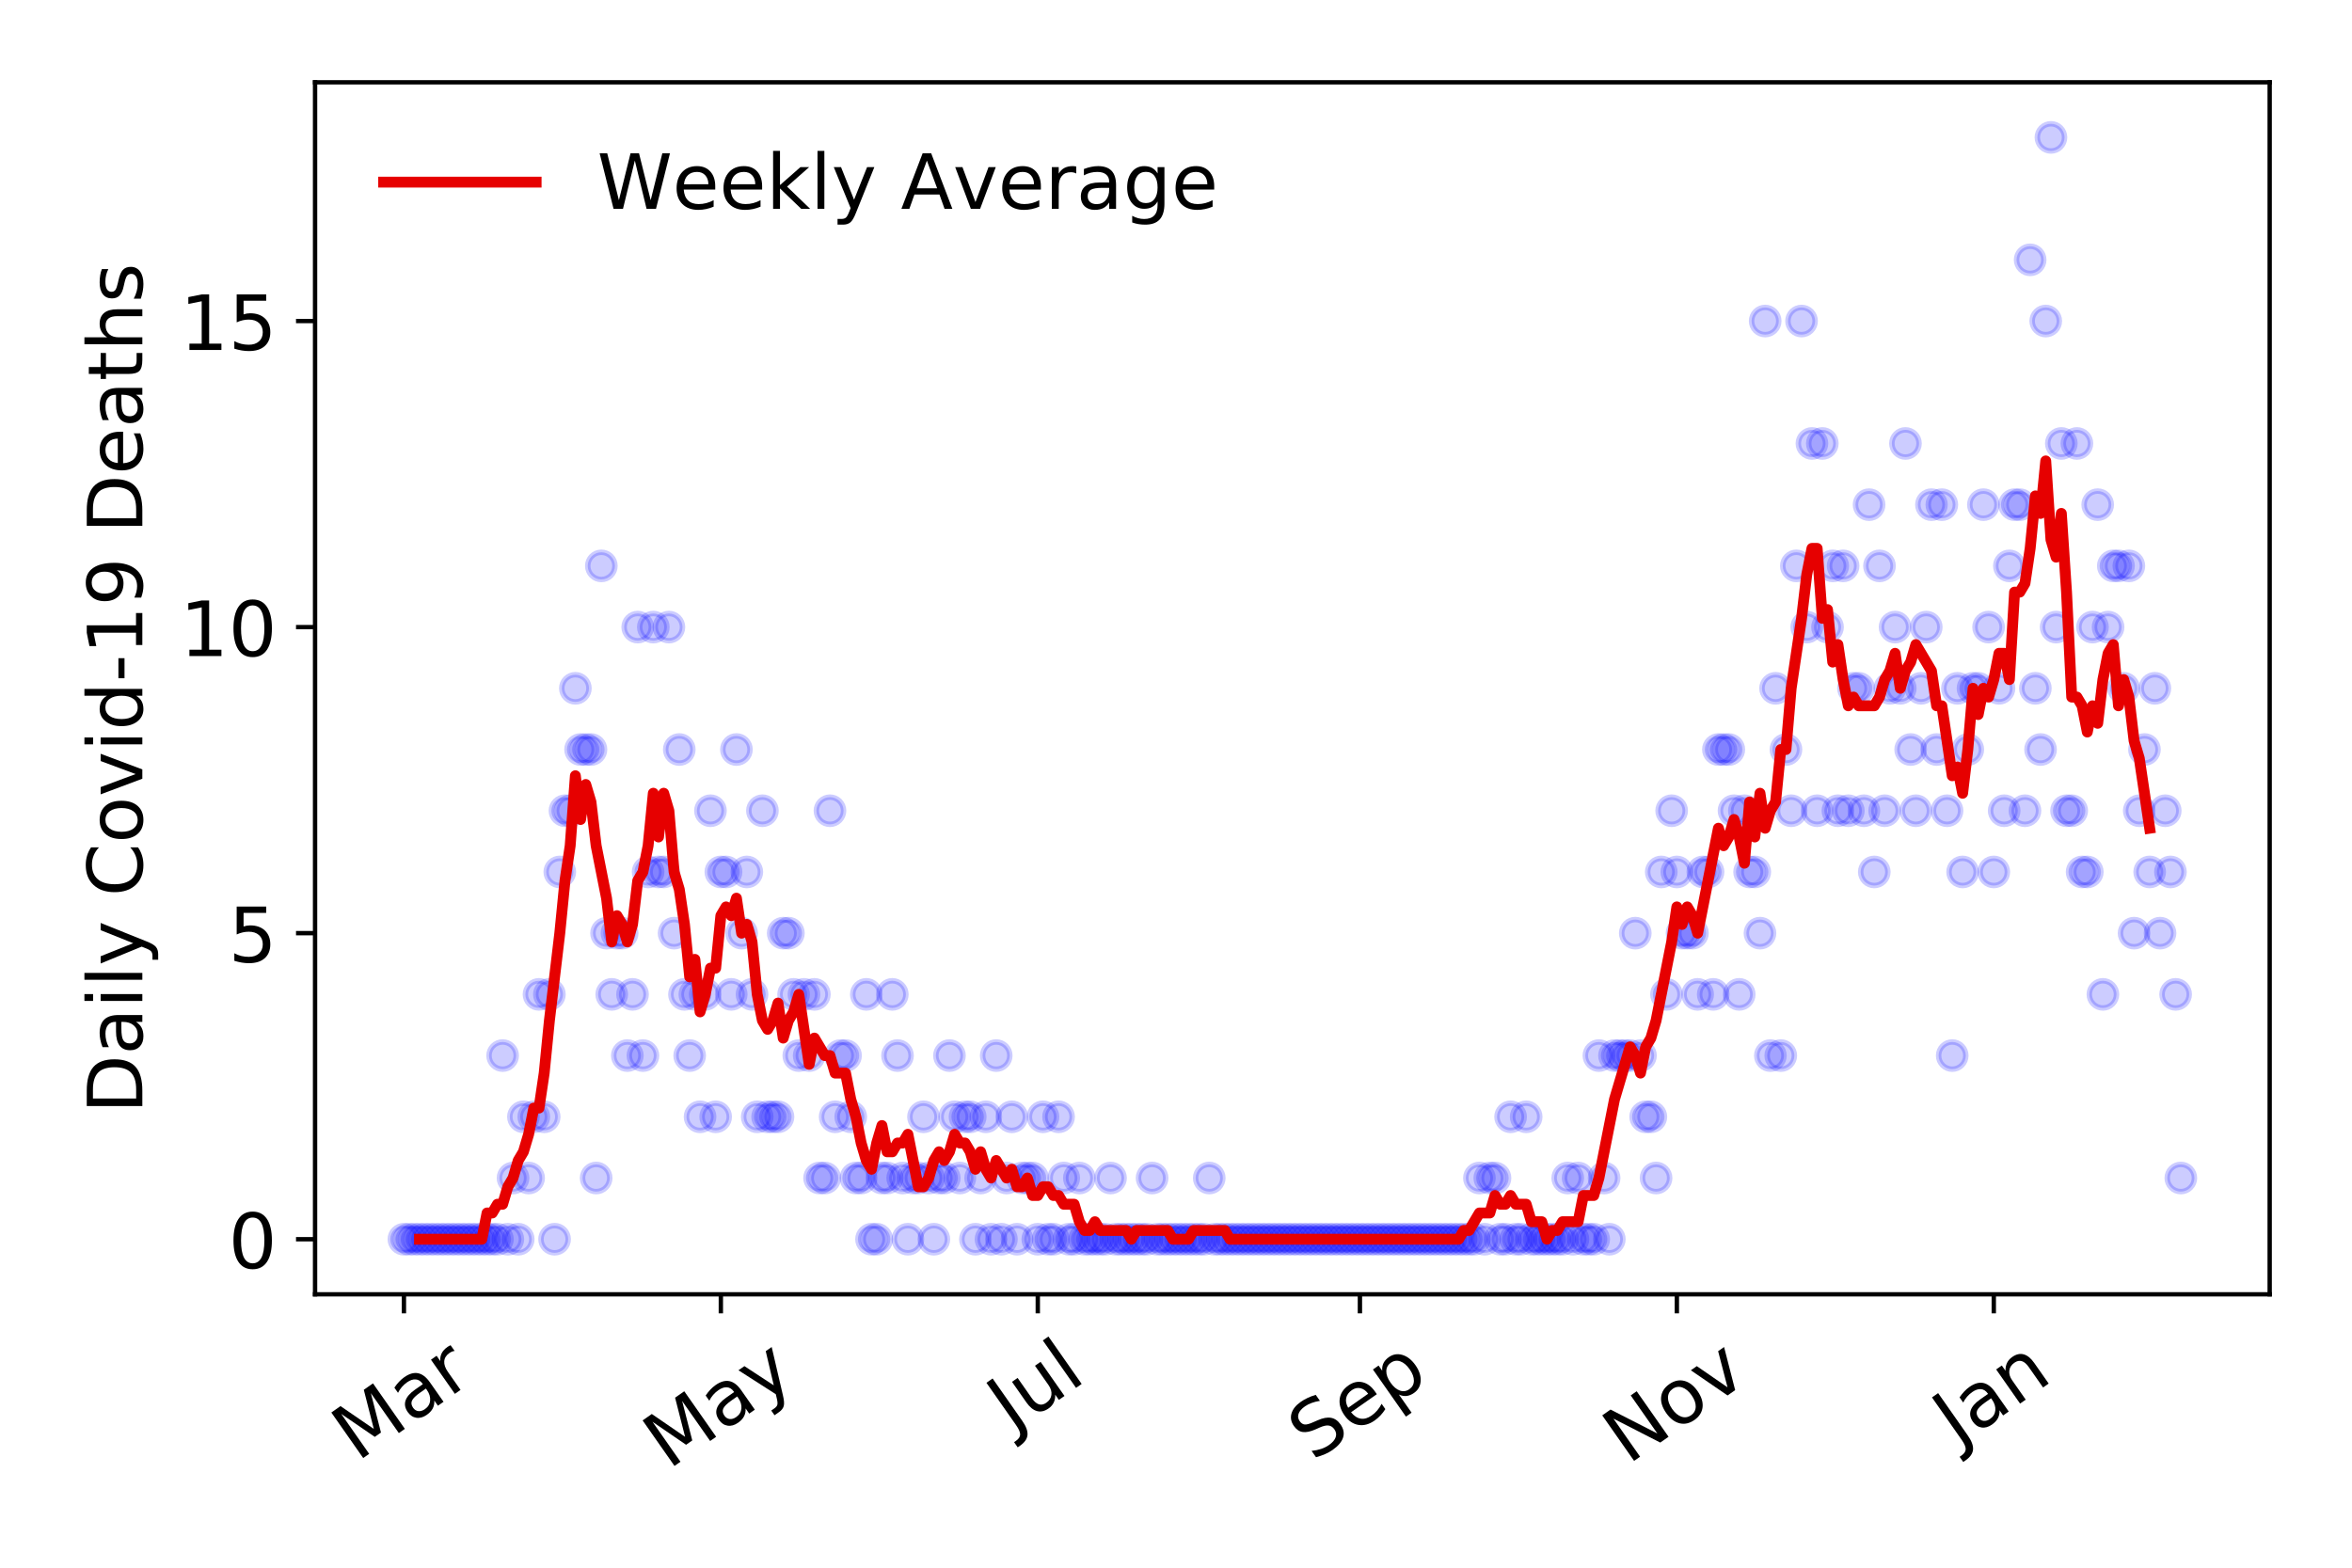 <?xml version="1.0" encoding="utf-8" standalone="no"?>
<!DOCTYPE svg PUBLIC "-//W3C//DTD SVG 1.1//EN"
  "http://www.w3.org/Graphics/SVG/1.1/DTD/svg11.dtd">
<!-- Created with matplotlib (https://matplotlib.org/) -->
<svg height="288pt" version="1.1" viewBox="0 0 432 288" width="432pt" xmlns="http://www.w3.org/2000/svg" xmlns:xlink="http://www.w3.org/1999/xlink">
 <defs>
  <style type="text/css">
*{stroke-linecap:butt;stroke-linejoin:round;}
  </style>
 </defs>
 <g id="figure_1">
  <g id="patch_1">
   <path d="M 0 288 
L 432 288 
L 432 0 
L 0 0 
z
" style="fill:#ffffff;"/>
  </g>
  <g id="axes_1">
   <g id="patch_2">
    <path d="M 57.87 237.778 
L 416.88 237.778 
L 416.88 15.12 
L 57.87 15.12 
z
" style="fill:#ffffff;"/>
   </g>
   <g id="matplotlib.axis_1">
    <g id="xtick_1">
     <g id="line2d_1">
      <defs>
       <path d="M 0 0 
L 0 3.5 
" id="m5e9bc5550e" style="stroke:#000000;stroke-width:0.8;"/>
      </defs>
      <g>
       <use style="stroke:#000000;stroke-width:0.8;" x="74.189" xlink:href="#m5e9bc5550e" y="237.778"/>
      </g>
     </g>
     <g id="text_1">
      <!-- Mar -->
      <defs>
       <path d="M 9.812 72.906 
L 24.516 72.906 
L 43.109 23.297 
L 61.812 72.906 
L 76.516 72.906 
L 76.516 0 
L 66.891 0 
L 66.891 64.016 
L 48.094 14.016 
L 38.188 14.016 
L 19.391 64.016 
L 19.391 0 
L 9.812 0 
z
" id="DejaVuSans-77"/>
       <path d="M 34.281 27.484 
Q 23.391 27.484 19.188 25 
Q 14.984 22.516 14.984 16.5 
Q 14.984 11.719 18.141 8.906 
Q 21.297 6.109 26.703 6.109 
Q 34.188 6.109 38.703 11.406 
Q 43.219 16.703 43.219 25.484 
L 43.219 27.484 
z
M 52.203 31.203 
L 52.203 0 
L 43.219 0 
L 43.219 8.297 
Q 40.141 3.328 35.547 0.953 
Q 30.953 -1.422 24.312 -1.422 
Q 15.922 -1.422 10.953 3.297 
Q 6 8.016 6 15.922 
Q 6 25.141 12.172 29.828 
Q 18.359 34.516 30.609 34.516 
L 43.219 34.516 
L 43.219 35.406 
Q 43.219 41.609 39.141 45 
Q 35.062 48.391 27.688 48.391 
Q 23 48.391 18.547 47.266 
Q 14.109 46.141 10.016 43.891 
L 10.016 52.203 
Q 14.938 54.109 19.578 55.047 
Q 24.219 56 28.609 56 
Q 40.484 56 46.344 49.844 
Q 52.203 43.703 52.203 31.203 
z
" id="DejaVuSans-97"/>
       <path d="M 41.109 46.297 
Q 39.594 47.172 37.812 47.578 
Q 36.031 48 33.891 48 
Q 26.266 48 22.188 43.047 
Q 18.109 38.094 18.109 28.812 
L 18.109 0 
L 9.078 0 
L 9.078 54.688 
L 18.109 54.688 
L 18.109 46.188 
Q 20.953 51.172 25.484 53.578 
Q 30.031 56 36.531 56 
Q 37.453 56 38.578 55.875 
Q 39.703 55.766 41.062 55.516 
z
" id="DejaVuSans-114"/>
      </defs>
      <g transform="translate(65.586 268.643)rotate(-35)scale(0.14 -0.14)">
       <use xlink:href="#DejaVuSans-77"/>
       <use x="86.279" xlink:href="#DejaVuSans-97"/>
       <use x="147.559" xlink:href="#DejaVuSans-114"/>
      </g>
     </g>
    </g>
    <g id="xtick_2">
     <g id="line2d_2">
      <g>
       <use style="stroke:#000000;stroke-width:0.8;" x="132.401" xlink:href="#m5e9bc5550e" y="237.778"/>
      </g>
     </g>
     <g id="text_2">
      <!-- May -->
      <defs>
       <path d="M 32.172 -5.078 
Q 28.375 -14.844 24.75 -17.812 
Q 21.141 -20.797 15.094 -20.797 
L 7.906 -20.797 
L 7.906 -13.281 
L 13.188 -13.281 
Q 16.891 -13.281 18.938 -11.516 
Q 21 -9.766 23.484 -3.219 
L 25.094 0.875 
L 2.984 54.688 
L 12.5 54.688 
L 29.594 11.922 
L 46.688 54.688 
L 56.203 54.688 
z
" id="DejaVuSans-121"/>
      </defs>
      <g transform="translate(122.762 270.094)rotate(-35)scale(0.14 -0.14)">
       <use xlink:href="#DejaVuSans-77"/>
       <use x="86.279" xlink:href="#DejaVuSans-97"/>
       <use x="147.559" xlink:href="#DejaVuSans-121"/>
      </g>
     </g>
    </g>
    <g id="xtick_3">
     <g id="line2d_3">
      <g>
       <use style="stroke:#000000;stroke-width:0.8;" x="190.614" xlink:href="#m5e9bc5550e" y="237.778"/>
      </g>
     </g>
     <g id="text_3">
      <!-- Jul -->
      <defs>
       <path d="M 9.812 72.906 
L 19.672 72.906 
L 19.672 5.078 
Q 19.672 -8.109 14.672 -14.062 
Q 9.672 -20.016 -1.422 -20.016 
L -5.172 -20.016 
L -5.172 -11.719 
L -2.094 -11.719 
Q 4.438 -11.719 7.125 -8.047 
Q 9.812 -4.391 9.812 5.078 
z
" id="DejaVuSans-74"/>
       <path d="M 8.5 21.578 
L 8.5 54.688 
L 17.484 54.688 
L 17.484 21.922 
Q 17.484 14.156 20.5 10.266 
Q 23.531 6.391 29.594 6.391 
Q 36.859 6.391 41.078 11.031 
Q 45.312 15.672 45.312 23.688 
L 45.312 54.688 
L 54.297 54.688 
L 54.297 0 
L 45.312 0 
L 45.312 8.406 
Q 42.047 3.422 37.719 1 
Q 33.406 -1.422 27.688 -1.422 
Q 18.266 -1.422 13.375 4.438 
Q 8.5 10.297 8.5 21.578 
z
M 31.109 56 
z
" id="DejaVuSans-117"/>
       <path d="M 9.422 75.984 
L 18.406 75.984 
L 18.406 0 
L 9.422 0 
z
" id="DejaVuSans-108"/>
      </defs>
      <g transform="translate(185.911 263.181)rotate(-35)scale(0.14 -0.14)">
       <use xlink:href="#DejaVuSans-74"/>
       <use x="29.492" xlink:href="#DejaVuSans-117"/>
       <use x="92.871" xlink:href="#DejaVuSans-108"/>
      </g>
     </g>
    </g>
    <g id="xtick_4">
     <g id="line2d_4">
      <g>
       <use style="stroke:#000000;stroke-width:0.8;" x="249.781" xlink:href="#m5e9bc5550e" y="237.778"/>
      </g>
     </g>
     <g id="text_4">
      <!-- Sep -->
      <defs>
       <path d="M 53.516 70.516 
L 53.516 60.891 
Q 47.906 63.578 42.922 64.891 
Q 37.938 66.219 33.297 66.219 
Q 25.25 66.219 20.875 63.094 
Q 16.5 59.969 16.5 54.203 
Q 16.5 49.359 19.406 46.891 
Q 22.312 44.438 30.422 42.922 
L 36.375 41.703 
Q 47.406 39.594 52.656 34.297 
Q 57.906 29 57.906 20.125 
Q 57.906 9.516 50.797 4.047 
Q 43.703 -1.422 29.984 -1.422 
Q 24.812 -1.422 18.969 -0.25 
Q 13.141 0.922 6.891 3.219 
L 6.891 13.375 
Q 12.891 10.016 18.656 8.297 
Q 24.422 6.594 29.984 6.594 
Q 38.422 6.594 43.016 9.906 
Q 47.609 13.234 47.609 19.391 
Q 47.609 24.75 44.312 27.781 
Q 41.016 30.812 33.5 32.328 
L 27.484 33.5 
Q 16.453 35.688 11.516 40.375 
Q 6.594 45.062 6.594 53.422 
Q 6.594 63.094 13.406 68.656 
Q 20.219 74.219 32.172 74.219 
Q 37.312 74.219 42.625 73.281 
Q 47.953 72.359 53.516 70.516 
z
" id="DejaVuSans-83"/>
       <path d="M 56.203 29.594 
L 56.203 25.203 
L 14.891 25.203 
Q 15.484 15.922 20.484 11.062 
Q 25.484 6.203 34.422 6.203 
Q 39.594 6.203 44.453 7.469 
Q 49.312 8.734 54.109 11.281 
L 54.109 2.781 
Q 49.266 0.734 44.188 -0.344 
Q 39.109 -1.422 33.891 -1.422 
Q 20.797 -1.422 13.156 6.188 
Q 5.516 13.812 5.516 26.812 
Q 5.516 40.234 12.766 48.109 
Q 20.016 56 32.328 56 
Q 43.359 56 49.781 48.891 
Q 56.203 41.797 56.203 29.594 
z
M 47.219 32.234 
Q 47.125 39.594 43.094 43.984 
Q 39.062 48.391 32.422 48.391 
Q 24.906 48.391 20.391 44.141 
Q 15.875 39.891 15.188 32.172 
z
" id="DejaVuSans-101"/>
       <path d="M 18.109 8.203 
L 18.109 -20.797 
L 9.078 -20.797 
L 9.078 54.688 
L 18.109 54.688 
L 18.109 46.391 
Q 20.953 51.266 25.266 53.625 
Q 29.594 56 35.594 56 
Q 45.562 56 51.781 48.094 
Q 58.016 40.188 58.016 27.297 
Q 58.016 14.406 51.781 6.484 
Q 45.562 -1.422 35.594 -1.422 
Q 29.594 -1.422 25.266 0.953 
Q 20.953 3.328 18.109 8.203 
z
M 48.688 27.297 
Q 48.688 37.203 44.609 42.844 
Q 40.531 48.484 33.406 48.484 
Q 26.266 48.484 22.188 42.844 
Q 18.109 37.203 18.109 27.297 
Q 18.109 17.391 22.188 11.75 
Q 26.266 6.109 33.406 6.109 
Q 40.531 6.109 44.609 11.75 
Q 48.688 17.391 48.688 27.297 
z
" id="DejaVuSans-112"/>
      </defs>
      <g transform="translate(241.188 268.629)rotate(-35)scale(0.14 -0.14)">
       <use xlink:href="#DejaVuSans-83"/>
       <use x="63.477" xlink:href="#DejaVuSans-101"/>
       <use x="125" xlink:href="#DejaVuSans-112"/>
      </g>
     </g>
    </g>
    <g id="xtick_5">
     <g id="line2d_5">
      <g>
       <use style="stroke:#000000;stroke-width:0.8;" x="307.994" xlink:href="#m5e9bc5550e" y="237.778"/>
      </g>
     </g>
     <g id="text_5">
      <!-- Nov -->
      <defs>
       <path d="M 9.812 72.906 
L 23.094 72.906 
L 55.422 11.922 
L 55.422 72.906 
L 64.984 72.906 
L 64.984 0 
L 51.703 0 
L 19.391 60.984 
L 19.391 0 
L 9.812 0 
z
" id="DejaVuSans-78"/>
       <path d="M 30.609 48.391 
Q 23.391 48.391 19.188 42.75 
Q 14.984 37.109 14.984 27.297 
Q 14.984 17.484 19.156 11.844 
Q 23.344 6.203 30.609 6.203 
Q 37.797 6.203 41.984 11.859 
Q 46.188 17.531 46.188 27.297 
Q 46.188 37.016 41.984 42.703 
Q 37.797 48.391 30.609 48.391 
z
M 30.609 56 
Q 42.328 56 49.016 48.375 
Q 55.719 40.766 55.719 27.297 
Q 55.719 13.875 49.016 6.219 
Q 42.328 -1.422 30.609 -1.422 
Q 18.844 -1.422 12.172 6.219 
Q 5.516 13.875 5.516 27.297 
Q 5.516 40.766 12.172 48.375 
Q 18.844 56 30.609 56 
z
" id="DejaVuSans-111"/>
       <path d="M 2.984 54.688 
L 12.5 54.688 
L 29.594 8.797 
L 46.688 54.688 
L 56.203 54.688 
L 35.688 0 
L 23.484 0 
z
" id="DejaVuSans-118"/>
      </defs>
      <g transform="translate(299.017 269.166)rotate(-35)scale(0.14 -0.14)">
       <use xlink:href="#DejaVuSans-78"/>
       <use x="74.805" xlink:href="#DejaVuSans-111"/>
       <use x="135.986" xlink:href="#DejaVuSans-118"/>
      </g>
     </g>
    </g>
    <g id="xtick_6">
     <g id="line2d_6">
      <g>
       <use style="stroke:#000000;stroke-width:0.8;" x="366.206" xlink:href="#m5e9bc5550e" y="237.778"/>
      </g>
     </g>
     <g id="text_6">
      <!-- Jan -->
      <defs>
       <path d="M 54.891 33.016 
L 54.891 0 
L 45.906 0 
L 45.906 32.719 
Q 45.906 40.484 42.875 44.328 
Q 39.844 48.188 33.797 48.188 
Q 26.516 48.188 22.312 43.547 
Q 18.109 38.922 18.109 30.906 
L 18.109 0 
L 9.078 0 
L 9.078 54.688 
L 18.109 54.688 
L 18.109 46.188 
Q 21.344 51.125 25.703 53.562 
Q 30.078 56 35.797 56 
Q 45.219 56 50.047 50.172 
Q 54.891 44.344 54.891 33.016 
z
" id="DejaVuSans-110"/>
      </defs>
      <g transform="translate(359.583 265.871)rotate(-35)scale(0.14 -0.14)">
       <use xlink:href="#DejaVuSans-74"/>
       <use x="29.492" xlink:href="#DejaVuSans-97"/>
       <use x="90.771" xlink:href="#DejaVuSans-110"/>
      </g>
     </g>
    </g>
   </g>
   <g id="matplotlib.axis_2">
    <g id="ytick_1">
     <g id="line2d_7">
      <defs>
       <path d="M 0 0 
L -3.5 0 
" id="mb560109155" style="stroke:#000000;stroke-width:0.8;"/>
      </defs>
      <g>
       <use style="stroke:#000000;stroke-width:0.8;" x="57.87" xlink:href="#mb560109155" y="227.657"/>
      </g>
     </g>
     <g id="text_7">
      <!-- 0 -->
      <defs>
       <path d="M 31.781 66.406 
Q 24.172 66.406 20.328 58.906 
Q 16.5 51.422 16.5 36.375 
Q 16.5 21.391 20.328 13.891 
Q 24.172 6.391 31.781 6.391 
Q 39.453 6.391 43.281 13.891 
Q 47.125 21.391 47.125 36.375 
Q 47.125 51.422 43.281 58.906 
Q 39.453 66.406 31.781 66.406 
z
M 31.781 74.219 
Q 44.047 74.219 50.516 64.516 
Q 56.984 54.828 56.984 36.375 
Q 56.984 17.969 50.516 8.266 
Q 44.047 -1.422 31.781 -1.422 
Q 19.531 -1.422 13.062 8.266 
Q 6.594 17.969 6.594 36.375 
Q 6.594 54.828 13.062 64.516 
Q 19.531 74.219 31.781 74.219 
z
" id="DejaVuSans-48"/>
      </defs>
      <g transform="translate(41.962 232.976)scale(0.14 -0.14)">
       <use xlink:href="#DejaVuSans-48"/>
      </g>
     </g>
    </g>
    <g id="ytick_2">
     <g id="line2d_8">
      <g>
       <use style="stroke:#000000;stroke-width:0.8;" x="57.87" xlink:href="#mb560109155" y="171.431"/>
      </g>
     </g>
     <g id="text_8">
      <!-- 5 -->
      <defs>
       <path d="M 10.797 72.906 
L 49.516 72.906 
L 49.516 64.594 
L 19.828 64.594 
L 19.828 46.734 
Q 21.969 47.469 24.109 47.828 
Q 26.266 48.188 28.422 48.188 
Q 40.625 48.188 47.75 41.5 
Q 54.891 34.812 54.891 23.391 
Q 54.891 11.625 47.562 5.094 
Q 40.234 -1.422 26.906 -1.422 
Q 22.312 -1.422 17.547 -0.641 
Q 12.797 0.141 7.719 1.703 
L 7.719 11.625 
Q 12.109 9.234 16.797 8.062 
Q 21.484 6.891 26.703 6.891 
Q 35.156 6.891 40.078 11.328 
Q 45.016 15.766 45.016 23.391 
Q 45.016 31 40.078 35.438 
Q 35.156 39.891 26.703 39.891 
Q 22.75 39.891 18.812 39.016 
Q 14.891 38.141 10.797 36.281 
z
" id="DejaVuSans-53"/>
      </defs>
      <g transform="translate(41.962 176.749)scale(0.14 -0.14)">
       <use xlink:href="#DejaVuSans-53"/>
      </g>
     </g>
    </g>
    <g id="ytick_3">
     <g id="line2d_9">
      <g>
       <use style="stroke:#000000;stroke-width:0.8;" x="57.87" xlink:href="#mb560109155" y="115.204"/>
      </g>
     </g>
     <g id="text_9">
      <!-- 10 -->
      <defs>
       <path d="M 12.406 8.297 
L 28.516 8.297 
L 28.516 63.922 
L 10.984 60.406 
L 10.984 69.391 
L 28.422 72.906 
L 38.281 72.906 
L 38.281 8.297 
L 54.391 8.297 
L 54.391 0 
L 12.406 0 
z
" id="DejaVuSans-49"/>
      </defs>
      <g transform="translate(33.055 120.523)scale(0.14 -0.14)">
       <use xlink:href="#DejaVuSans-49"/>
       <use x="63.623" xlink:href="#DejaVuSans-48"/>
      </g>
     </g>
    </g>
    <g id="ytick_4">
     <g id="line2d_10">
      <g>
       <use style="stroke:#000000;stroke-width:0.8;" x="57.87" xlink:href="#mb560109155" y="58.977"/>
      </g>
     </g>
     <g id="text_10">
      <!-- 15 -->
      <g transform="translate(33.055 64.296)scale(0.14 -0.14)">
       <use xlink:href="#DejaVuSans-49"/>
       <use x="63.623" xlink:href="#DejaVuSans-53"/>
      </g>
     </g>
    </g>
    <g id="text_11">
     <!-- Daily Covid-19 Deaths -->
     <defs>
      <path d="M 19.672 64.797 
L 19.672 8.109 
L 31.594 8.109 
Q 46.688 8.109 53.688 14.938 
Q 60.688 21.781 60.688 36.531 
Q 60.688 51.172 53.688 57.984 
Q 46.688 64.797 31.594 64.797 
z
M 9.812 72.906 
L 30.078 72.906 
Q 51.266 72.906 61.172 64.094 
Q 71.094 55.281 71.094 36.531 
Q 71.094 17.672 61.125 8.828 
Q 51.172 0 30.078 0 
L 9.812 0 
z
" id="DejaVuSans-68"/>
      <path d="M 9.422 54.688 
L 18.406 54.688 
L 18.406 0 
L 9.422 0 
z
M 9.422 75.984 
L 18.406 75.984 
L 18.406 64.594 
L 9.422 64.594 
z
" id="DejaVuSans-105"/>
      <path id="DejaVuSans-32"/>
      <path d="M 64.406 67.281 
L 64.406 56.891 
Q 59.422 61.531 53.781 63.812 
Q 48.141 66.109 41.797 66.109 
Q 29.297 66.109 22.656 58.469 
Q 16.016 50.828 16.016 36.375 
Q 16.016 21.969 22.656 14.328 
Q 29.297 6.688 41.797 6.688 
Q 48.141 6.688 53.781 8.984 
Q 59.422 11.281 64.406 15.922 
L 64.406 5.609 
Q 59.234 2.094 53.438 0.328 
Q 47.656 -1.422 41.219 -1.422 
Q 24.656 -1.422 15.125 8.703 
Q 5.609 18.844 5.609 36.375 
Q 5.609 53.953 15.125 64.078 
Q 24.656 74.219 41.219 74.219 
Q 47.75 74.219 53.531 72.484 
Q 59.328 70.75 64.406 67.281 
z
" id="DejaVuSans-67"/>
      <path d="M 45.406 46.391 
L 45.406 75.984 
L 54.391 75.984 
L 54.391 0 
L 45.406 0 
L 45.406 8.203 
Q 42.578 3.328 38.25 0.953 
Q 33.938 -1.422 27.875 -1.422 
Q 17.969 -1.422 11.734 6.484 
Q 5.516 14.406 5.516 27.297 
Q 5.516 40.188 11.734 48.094 
Q 17.969 56 27.875 56 
Q 33.938 56 38.25 53.625 
Q 42.578 51.266 45.406 46.391 
z
M 14.797 27.297 
Q 14.797 17.391 18.875 11.75 
Q 22.953 6.109 30.078 6.109 
Q 37.203 6.109 41.297 11.75 
Q 45.406 17.391 45.406 27.297 
Q 45.406 37.203 41.297 42.844 
Q 37.203 48.484 30.078 48.484 
Q 22.953 48.484 18.875 42.844 
Q 14.797 37.203 14.797 27.297 
z
" id="DejaVuSans-100"/>
      <path d="M 4.891 31.391 
L 31.203 31.391 
L 31.203 23.391 
L 4.891 23.391 
z
" id="DejaVuSans-45"/>
      <path d="M 10.984 1.516 
L 10.984 10.5 
Q 14.703 8.734 18.5 7.812 
Q 22.312 6.891 25.984 6.891 
Q 35.75 6.891 40.891 13.453 
Q 46.047 20.016 46.781 33.406 
Q 43.953 29.203 39.594 26.953 
Q 35.25 24.703 29.984 24.703 
Q 19.047 24.703 12.672 31.312 
Q 6.297 37.938 6.297 49.422 
Q 6.297 60.641 12.938 67.422 
Q 19.578 74.219 30.609 74.219 
Q 43.266 74.219 49.922 64.516 
Q 56.594 54.828 56.594 36.375 
Q 56.594 19.141 48.406 8.859 
Q 40.234 -1.422 26.422 -1.422 
Q 22.703 -1.422 18.891 -0.688 
Q 15.094 0.047 10.984 1.516 
z
M 30.609 32.422 
Q 37.25 32.422 41.125 36.953 
Q 45.016 41.5 45.016 49.422 
Q 45.016 57.281 41.125 61.844 
Q 37.25 66.406 30.609 66.406 
Q 23.969 66.406 20.094 61.844 
Q 16.219 57.281 16.219 49.422 
Q 16.219 41.5 20.094 36.953 
Q 23.969 32.422 30.609 32.422 
z
" id="DejaVuSans-57"/>
      <path d="M 18.312 70.219 
L 18.312 54.688 
L 36.812 54.688 
L 36.812 47.703 
L 18.312 47.703 
L 18.312 18.016 
Q 18.312 11.328 20.141 9.422 
Q 21.969 7.516 27.594 7.516 
L 36.812 7.516 
L 36.812 0 
L 27.594 0 
Q 17.188 0 13.234 3.875 
Q 9.281 7.766 9.281 18.016 
L 9.281 47.703 
L 2.688 47.703 
L 2.688 54.688 
L 9.281 54.688 
L 9.281 70.219 
z
" id="DejaVuSans-116"/>
      <path d="M 54.891 33.016 
L 54.891 0 
L 45.906 0 
L 45.906 32.719 
Q 45.906 40.484 42.875 44.328 
Q 39.844 48.188 33.797 48.188 
Q 26.516 48.188 22.312 43.547 
Q 18.109 38.922 18.109 30.906 
L 18.109 0 
L 9.078 0 
L 9.078 75.984 
L 18.109 75.984 
L 18.109 46.188 
Q 21.344 51.125 25.703 53.562 
Q 30.078 56 35.797 56 
Q 45.219 56 50.047 50.172 
Q 54.891 44.344 54.891 33.016 
z
" id="DejaVuSans-104"/>
      <path d="M 44.281 53.078 
L 44.281 44.578 
Q 40.484 46.531 36.375 47.5 
Q 32.281 48.484 27.875 48.484 
Q 21.188 48.484 17.844 46.438 
Q 14.5 44.391 14.5 40.281 
Q 14.5 37.156 16.891 35.375 
Q 19.281 33.594 26.516 31.984 
L 29.594 31.297 
Q 39.156 29.25 43.188 25.516 
Q 47.219 21.781 47.219 15.094 
Q 47.219 7.469 41.188 3.016 
Q 35.156 -1.422 24.609 -1.422 
Q 20.219 -1.422 15.453 -0.562 
Q 10.688 0.297 5.422 2 
L 5.422 11.281 
Q 10.406 8.688 15.234 7.391 
Q 20.062 6.109 24.812 6.109 
Q 31.156 6.109 34.562 8.281 
Q 37.984 10.453 37.984 14.406 
Q 37.984 18.062 35.516 20.016 
Q 33.062 21.969 24.703 23.781 
L 21.578 24.516 
Q 13.234 26.266 9.516 29.906 
Q 5.812 33.547 5.812 39.891 
Q 5.812 47.609 11.281 51.797 
Q 16.75 56 26.812 56 
Q 31.781 56 36.172 55.266 
Q 40.578 54.547 44.281 53.078 
z
" id="DejaVuSans-115"/>
     </defs>
     <g transform="translate(26.143 204.56)rotate(-90)scale(0.14 -0.14)">
      <use xlink:href="#DejaVuSans-68"/>
      <use x="77.002" xlink:href="#DejaVuSans-97"/>
      <use x="138.281" xlink:href="#DejaVuSans-105"/>
      <use x="166.064" xlink:href="#DejaVuSans-108"/>
      <use x="193.848" xlink:href="#DejaVuSans-121"/>
      <use x="253.027" xlink:href="#DejaVuSans-32"/>
      <use x="284.814" xlink:href="#DejaVuSans-67"/>
      <use x="354.639" xlink:href="#DejaVuSans-111"/>
      <use x="415.82" xlink:href="#DejaVuSans-118"/>
      <use x="475" xlink:href="#DejaVuSans-105"/>
      <use x="502.783" xlink:href="#DejaVuSans-100"/>
      <use x="566.26" xlink:href="#DejaVuSans-45"/>
      <use x="602.344" xlink:href="#DejaVuSans-49"/>
      <use x="665.967" xlink:href="#DejaVuSans-57"/>
      <use x="729.59" xlink:href="#DejaVuSans-32"/>
      <use x="761.377" xlink:href="#DejaVuSans-68"/>
      <use x="838.379" xlink:href="#DejaVuSans-101"/>
      <use x="899.902" xlink:href="#DejaVuSans-97"/>
      <use x="961.182" xlink:href="#DejaVuSans-116"/>
      <use x="1000.391" xlink:href="#DejaVuSans-104"/>
      <use x="1063.77" xlink:href="#DejaVuSans-115"/>
     </g>
    </g>
   </g>
   <g id="line2d_11">
    <defs>
     <path d="M 0 2.5 
C 0.663 2.5 1.299 2.237 1.768 1.768 
C 2.237 1.299 2.5 0.663 2.5 0 
C 2.5 -0.663 2.237 -1.299 1.768 -1.768 
C 1.299 -2.237 0.663 -2.5 0 -2.5 
C -0.663 -2.5 -1.299 -2.237 -1.768 -1.768 
C -2.237 -1.299 -2.5 -0.663 -2.5 0 
C -2.5 0.663 -2.237 1.299 -1.768 1.768 
C -1.299 2.237 -0.663 2.5 0 2.5 
z
" id="m12be664a99" style="stroke:#0000ff;stroke-opacity:0.2;"/>
    </defs>
    <g clip-path="url(#pb7978ce444)">
     <use style="fill:#0000ff;fill-opacity:0.2;stroke:#0000ff;stroke-opacity:0.2;" x="74.189" xlink:href="#m12be664a99" y="227.657"/>
     <use style="fill:#0000ff;fill-opacity:0.2;stroke:#0000ff;stroke-opacity:0.2;" x="75.143" xlink:href="#m12be664a99" y="227.657"/>
     <use style="fill:#0000ff;fill-opacity:0.2;stroke:#0000ff;stroke-opacity:0.2;" x="76.097" xlink:href="#m12be664a99" y="227.657"/>
     <use style="fill:#0000ff;fill-opacity:0.2;stroke:#0000ff;stroke-opacity:0.2;" x="77.052" xlink:href="#m12be664a99" y="227.657"/>
     <use style="fill:#0000ff;fill-opacity:0.2;stroke:#0000ff;stroke-opacity:0.2;" x="78.006" xlink:href="#m12be664a99" y="227.657"/>
     <use style="fill:#0000ff;fill-opacity:0.2;stroke:#0000ff;stroke-opacity:0.2;" x="78.96" xlink:href="#m12be664a99" y="227.657"/>
     <use style="fill:#0000ff;fill-opacity:0.2;stroke:#0000ff;stroke-opacity:0.2;" x="79.914" xlink:href="#m12be664a99" y="227.657"/>
     <use style="fill:#0000ff;fill-opacity:0.2;stroke:#0000ff;stroke-opacity:0.2;" x="80.869" xlink:href="#m12be664a99" y="227.657"/>
     <use style="fill:#0000ff;fill-opacity:0.2;stroke:#0000ff;stroke-opacity:0.2;" x="81.823" xlink:href="#m12be664a99" y="227.657"/>
     <use style="fill:#0000ff;fill-opacity:0.2;stroke:#0000ff;stroke-opacity:0.2;" x="82.777" xlink:href="#m12be664a99" y="227.657"/>
     <use style="fill:#0000ff;fill-opacity:0.2;stroke:#0000ff;stroke-opacity:0.2;" x="83.732" xlink:href="#m12be664a99" y="227.657"/>
     <use style="fill:#0000ff;fill-opacity:0.2;stroke:#0000ff;stroke-opacity:0.2;" x="84.686" xlink:href="#m12be664a99" y="227.657"/>
     <use style="fill:#0000ff;fill-opacity:0.2;stroke:#0000ff;stroke-opacity:0.2;" x="85.64" xlink:href="#m12be664a99" y="227.657"/>
     <use style="fill:#0000ff;fill-opacity:0.2;stroke:#0000ff;stroke-opacity:0.2;" x="86.595" xlink:href="#m12be664a99" y="227.657"/>
     <use style="fill:#0000ff;fill-opacity:0.2;stroke:#0000ff;stroke-opacity:0.2;" x="87.549" xlink:href="#m12be664a99" y="227.657"/>
     <use style="fill:#0000ff;fill-opacity:0.2;stroke:#0000ff;stroke-opacity:0.2;" x="88.503" xlink:href="#m12be664a99" y="227.657"/>
     <use style="fill:#0000ff;fill-opacity:0.2;stroke:#0000ff;stroke-opacity:0.2;" x="89.458" xlink:href="#m12be664a99" y="227.657"/>
     <use style="fill:#0000ff;fill-opacity:0.2;stroke:#0000ff;stroke-opacity:0.2;" x="90.412" xlink:href="#m12be664a99" y="227.657"/>
     <use style="fill:#0000ff;fill-opacity:0.2;stroke:#0000ff;stroke-opacity:0.2;" x="91.366" xlink:href="#m12be664a99" y="227.657"/>
     <use style="fill:#0000ff;fill-opacity:0.2;stroke:#0000ff;stroke-opacity:0.2;" x="92.32" xlink:href="#m12be664a99" y="193.921"/>
     <use style="fill:#0000ff;fill-opacity:0.2;stroke:#0000ff;stroke-opacity:0.2;" x="93.275" xlink:href="#m12be664a99" y="227.657"/>
     <use style="fill:#0000ff;fill-opacity:0.2;stroke:#0000ff;stroke-opacity:0.2;" x="94.229" xlink:href="#m12be664a99" y="216.412"/>
     <use style="fill:#0000ff;fill-opacity:0.2;stroke:#0000ff;stroke-opacity:0.2;" x="95.183" xlink:href="#m12be664a99" y="227.657"/>
     <use style="fill:#0000ff;fill-opacity:0.2;stroke:#0000ff;stroke-opacity:0.2;" x="96.138" xlink:href="#m12be664a99" y="205.167"/>
     <use style="fill:#0000ff;fill-opacity:0.2;stroke:#0000ff;stroke-opacity:0.2;" x="97.092" xlink:href="#m12be664a99" y="216.412"/>
     <use style="fill:#0000ff;fill-opacity:0.2;stroke:#0000ff;stroke-opacity:0.2;" x="98.046" xlink:href="#m12be664a99" y="205.167"/>
     <use style="fill:#0000ff;fill-opacity:0.2;stroke:#0000ff;stroke-opacity:0.2;" x="99.001" xlink:href="#m12be664a99" y="182.676"/>
     <use style="fill:#0000ff;fill-opacity:0.2;stroke:#0000ff;stroke-opacity:0.2;" x="99.955" xlink:href="#m12be664a99" y="205.167"/>
     <use style="fill:#0000ff;fill-opacity:0.2;stroke:#0000ff;stroke-opacity:0.2;" x="100.909" xlink:href="#m12be664a99" y="182.676"/>
     <use style="fill:#0000ff;fill-opacity:0.2;stroke:#0000ff;stroke-opacity:0.2;" x="101.864" xlink:href="#m12be664a99" y="227.657"/>
     <use style="fill:#0000ff;fill-opacity:0.2;stroke:#0000ff;stroke-opacity:0.2;" x="102.818" xlink:href="#m12be664a99" y="160.185"/>
     <use style="fill:#0000ff;fill-opacity:0.2;stroke:#0000ff;stroke-opacity:0.2;" x="103.772" xlink:href="#m12be664a99" y="148.94"/>
     <use style="fill:#0000ff;fill-opacity:0.2;stroke:#0000ff;stroke-opacity:0.2;" x="104.726" xlink:href="#m12be664a99" y="148.94"/>
     <use style="fill:#0000ff;fill-opacity:0.2;stroke:#0000ff;stroke-opacity:0.2;" x="105.681" xlink:href="#m12be664a99" y="126.449"/>
     <use style="fill:#0000ff;fill-opacity:0.2;stroke:#0000ff;stroke-opacity:0.2;" x="106.635" xlink:href="#m12be664a99" y="137.694"/>
     <use style="fill:#0000ff;fill-opacity:0.2;stroke:#0000ff;stroke-opacity:0.2;" x="107.589" xlink:href="#m12be664a99" y="137.694"/>
     <use style="fill:#0000ff;fill-opacity:0.2;stroke:#0000ff;stroke-opacity:0.2;" x="108.544" xlink:href="#m12be664a99" y="137.694"/>
     <use style="fill:#0000ff;fill-opacity:0.2;stroke:#0000ff;stroke-opacity:0.2;" x="109.498" xlink:href="#m12be664a99" y="216.412"/>
     <use style="fill:#0000ff;fill-opacity:0.2;stroke:#0000ff;stroke-opacity:0.2;" x="110.452" xlink:href="#m12be664a99" y="103.958"/>
     <use style="fill:#0000ff;fill-opacity:0.2;stroke:#0000ff;stroke-opacity:0.2;" x="111.407" xlink:href="#m12be664a99" y="171.431"/>
     <use style="fill:#0000ff;fill-opacity:0.2;stroke:#0000ff;stroke-opacity:0.2;" x="112.361" xlink:href="#m12be664a99" y="182.676"/>
     <use style="fill:#0000ff;fill-opacity:0.2;stroke:#0000ff;stroke-opacity:0.2;" x="113.315" xlink:href="#m12be664a99" y="171.431"/>
     <use style="fill:#0000ff;fill-opacity:0.2;stroke:#0000ff;stroke-opacity:0.2;" x="114.269" xlink:href="#m12be664a99" y="171.431"/>
     <use style="fill:#0000ff;fill-opacity:0.2;stroke:#0000ff;stroke-opacity:0.2;" x="115.224" xlink:href="#m12be664a99" y="193.921"/>
     <use style="fill:#0000ff;fill-opacity:0.2;stroke:#0000ff;stroke-opacity:0.2;" x="116.178" xlink:href="#m12be664a99" y="182.676"/>
     <use style="fill:#0000ff;fill-opacity:0.2;stroke:#0000ff;stroke-opacity:0.2;" x="117.132" xlink:href="#m12be664a99" y="115.204"/>
     <use style="fill:#0000ff;fill-opacity:0.2;stroke:#0000ff;stroke-opacity:0.2;" x="118.087" xlink:href="#m12be664a99" y="193.921"/>
     <use style="fill:#0000ff;fill-opacity:0.2;stroke:#0000ff;stroke-opacity:0.2;" x="119.041" xlink:href="#m12be664a99" y="160.185"/>
     <use style="fill:#0000ff;fill-opacity:0.2;stroke:#0000ff;stroke-opacity:0.2;" x="119.995" xlink:href="#m12be664a99" y="115.204"/>
     <use style="fill:#0000ff;fill-opacity:0.2;stroke:#0000ff;stroke-opacity:0.2;" x="120.95" xlink:href="#m12be664a99" y="160.185"/>
     <use style="fill:#0000ff;fill-opacity:0.2;stroke:#0000ff;stroke-opacity:0.2;" x="121.904" xlink:href="#m12be664a99" y="160.185"/>
     <use style="fill:#0000ff;fill-opacity:0.2;stroke:#0000ff;stroke-opacity:0.2;" x="122.858" xlink:href="#m12be664a99" y="115.204"/>
     <use style="fill:#0000ff;fill-opacity:0.2;stroke:#0000ff;stroke-opacity:0.2;" x="123.813" xlink:href="#m12be664a99" y="171.431"/>
     <use style="fill:#0000ff;fill-opacity:0.2;stroke:#0000ff;stroke-opacity:0.2;" x="124.767" xlink:href="#m12be664a99" y="137.694"/>
     <use style="fill:#0000ff;fill-opacity:0.2;stroke:#0000ff;stroke-opacity:0.2;" x="125.721" xlink:href="#m12be664a99" y="182.676"/>
     <use style="fill:#0000ff;fill-opacity:0.2;stroke:#0000ff;stroke-opacity:0.2;" x="126.675" xlink:href="#m12be664a99" y="193.921"/>
     <use style="fill:#0000ff;fill-opacity:0.2;stroke:#0000ff;stroke-opacity:0.2;" x="127.63" xlink:href="#m12be664a99" y="182.676"/>
     <use style="fill:#0000ff;fill-opacity:0.2;stroke:#0000ff;stroke-opacity:0.2;" x="128.584" xlink:href="#m12be664a99" y="205.167"/>
     <use style="fill:#0000ff;fill-opacity:0.2;stroke:#0000ff;stroke-opacity:0.2;" x="129.538" xlink:href="#m12be664a99" y="182.676"/>
     <use style="fill:#0000ff;fill-opacity:0.2;stroke:#0000ff;stroke-opacity:0.2;" x="130.493" xlink:href="#m12be664a99" y="148.94"/>
     <use style="fill:#0000ff;fill-opacity:0.2;stroke:#0000ff;stroke-opacity:0.2;" x="131.447" xlink:href="#m12be664a99" y="205.167"/>
     <use style="fill:#0000ff;fill-opacity:0.2;stroke:#0000ff;stroke-opacity:0.2;" x="132.401" xlink:href="#m12be664a99" y="160.185"/>
     <use style="fill:#0000ff;fill-opacity:0.2;stroke:#0000ff;stroke-opacity:0.2;" x="133.356" xlink:href="#m12be664a99" y="160.185"/>
     <use style="fill:#0000ff;fill-opacity:0.2;stroke:#0000ff;stroke-opacity:0.2;" x="134.31" xlink:href="#m12be664a99" y="182.676"/>
     <use style="fill:#0000ff;fill-opacity:0.2;stroke:#0000ff;stroke-opacity:0.2;" x="135.264" xlink:href="#m12be664a99" y="137.694"/>
     <use style="fill:#0000ff;fill-opacity:0.2;stroke:#0000ff;stroke-opacity:0.2;" x="136.219" xlink:href="#m12be664a99" y="171.431"/>
     <use style="fill:#0000ff;fill-opacity:0.2;stroke:#0000ff;stroke-opacity:0.2;" x="137.173" xlink:href="#m12be664a99" y="160.185"/>
     <use style="fill:#0000ff;fill-opacity:0.2;stroke:#0000ff;stroke-opacity:0.2;" x="138.127" xlink:href="#m12be664a99" y="182.676"/>
     <use style="fill:#0000ff;fill-opacity:0.2;stroke:#0000ff;stroke-opacity:0.2;" x="139.081" xlink:href="#m12be664a99" y="205.167"/>
     <use style="fill:#0000ff;fill-opacity:0.2;stroke:#0000ff;stroke-opacity:0.2;" x="140.036" xlink:href="#m12be664a99" y="148.94"/>
     <use style="fill:#0000ff;fill-opacity:0.2;stroke:#0000ff;stroke-opacity:0.2;" x="140.99" xlink:href="#m12be664a99" y="205.167"/>
     <use style="fill:#0000ff;fill-opacity:0.2;stroke:#0000ff;stroke-opacity:0.2;" x="141.944" xlink:href="#m12be664a99" y="205.167"/>
     <use style="fill:#0000ff;fill-opacity:0.2;stroke:#0000ff;stroke-opacity:0.2;" x="142.899" xlink:href="#m12be664a99" y="205.167"/>
     <use style="fill:#0000ff;fill-opacity:0.2;stroke:#0000ff;stroke-opacity:0.2;" x="143.853" xlink:href="#m12be664a99" y="171.431"/>
     <use style="fill:#0000ff;fill-opacity:0.2;stroke:#0000ff;stroke-opacity:0.2;" x="144.807" xlink:href="#m12be664a99" y="171.431"/>
     <use style="fill:#0000ff;fill-opacity:0.2;stroke:#0000ff;stroke-opacity:0.2;" x="145.762" xlink:href="#m12be664a99" y="182.676"/>
     <use style="fill:#0000ff;fill-opacity:0.2;stroke:#0000ff;stroke-opacity:0.2;" x="146.716" xlink:href="#m12be664a99" y="193.921"/>
     <use style="fill:#0000ff;fill-opacity:0.2;stroke:#0000ff;stroke-opacity:0.2;" x="147.67" xlink:href="#m12be664a99" y="182.676"/>
     <use style="fill:#0000ff;fill-opacity:0.2;stroke:#0000ff;stroke-opacity:0.2;" x="148.625" xlink:href="#m12be664a99" y="193.921"/>
     <use style="fill:#0000ff;fill-opacity:0.2;stroke:#0000ff;stroke-opacity:0.2;" x="149.579" xlink:href="#m12be664a99" y="182.676"/>
     <use style="fill:#0000ff;fill-opacity:0.2;stroke:#0000ff;stroke-opacity:0.2;" x="150.533" xlink:href="#m12be664a99" y="216.412"/>
     <use style="fill:#0000ff;fill-opacity:0.2;stroke:#0000ff;stroke-opacity:0.2;" x="151.487" xlink:href="#m12be664a99" y="216.412"/>
     <use style="fill:#0000ff;fill-opacity:0.2;stroke:#0000ff;stroke-opacity:0.2;" x="152.442" xlink:href="#m12be664a99" y="148.94"/>
     <use style="fill:#0000ff;fill-opacity:0.2;stroke:#0000ff;stroke-opacity:0.2;" x="153.396" xlink:href="#m12be664a99" y="205.167"/>
     <use style="fill:#0000ff;fill-opacity:0.2;stroke:#0000ff;stroke-opacity:0.2;" x="154.35" xlink:href="#m12be664a99" y="193.921"/>
     <use style="fill:#0000ff;fill-opacity:0.2;stroke:#0000ff;stroke-opacity:0.2;" x="155.305" xlink:href="#m12be664a99" y="193.921"/>
     <use style="fill:#0000ff;fill-opacity:0.2;stroke:#0000ff;stroke-opacity:0.2;" x="156.259" xlink:href="#m12be664a99" y="205.167"/>
     <use style="fill:#0000ff;fill-opacity:0.2;stroke:#0000ff;stroke-opacity:0.2;" x="157.213" xlink:href="#m12be664a99" y="216.412"/>
     <use style="fill:#0000ff;fill-opacity:0.2;stroke:#0000ff;stroke-opacity:0.2;" x="158.168" xlink:href="#m12be664a99" y="216.412"/>
     <use style="fill:#0000ff;fill-opacity:0.2;stroke:#0000ff;stroke-opacity:0.2;" x="159.122" xlink:href="#m12be664a99" y="182.676"/>
     <use style="fill:#0000ff;fill-opacity:0.2;stroke:#0000ff;stroke-opacity:0.2;" x="160.076" xlink:href="#m12be664a99" y="227.657"/>
     <use style="fill:#0000ff;fill-opacity:0.2;stroke:#0000ff;stroke-opacity:0.2;" x="161.031" xlink:href="#m12be664a99" y="227.657"/>
     <use style="fill:#0000ff;fill-opacity:0.2;stroke:#0000ff;stroke-opacity:0.2;" x="161.985" xlink:href="#m12be664a99" y="216.412"/>
     <use style="fill:#0000ff;fill-opacity:0.2;stroke:#0000ff;stroke-opacity:0.2;" x="162.939" xlink:href="#m12be664a99" y="216.412"/>
     <use style="fill:#0000ff;fill-opacity:0.2;stroke:#0000ff;stroke-opacity:0.2;" x="163.893" xlink:href="#m12be664a99" y="182.676"/>
     <use style="fill:#0000ff;fill-opacity:0.2;stroke:#0000ff;stroke-opacity:0.2;" x="164.848" xlink:href="#m12be664a99" y="193.921"/>
     <use style="fill:#0000ff;fill-opacity:0.2;stroke:#0000ff;stroke-opacity:0.2;" x="165.802" xlink:href="#m12be664a99" y="216.412"/>
     <use style="fill:#0000ff;fill-opacity:0.2;stroke:#0000ff;stroke-opacity:0.2;" x="166.756" xlink:href="#m12be664a99" y="227.657"/>
     <use style="fill:#0000ff;fill-opacity:0.2;stroke:#0000ff;stroke-opacity:0.2;" x="167.711" xlink:href="#m12be664a99" y="216.412"/>
     <use style="fill:#0000ff;fill-opacity:0.2;stroke:#0000ff;stroke-opacity:0.2;" x="168.665" xlink:href="#m12be664a99" y="216.412"/>
     <use style="fill:#0000ff;fill-opacity:0.2;stroke:#0000ff;stroke-opacity:0.2;" x="169.619" xlink:href="#m12be664a99" y="205.167"/>
     <use style="fill:#0000ff;fill-opacity:0.2;stroke:#0000ff;stroke-opacity:0.2;" x="170.574" xlink:href="#m12be664a99" y="216.412"/>
     <use style="fill:#0000ff;fill-opacity:0.2;stroke:#0000ff;stroke-opacity:0.2;" x="171.528" xlink:href="#m12be664a99" y="227.657"/>
     <use style="fill:#0000ff;fill-opacity:0.2;stroke:#0000ff;stroke-opacity:0.2;" x="172.482" xlink:href="#m12be664a99" y="216.412"/>
     <use style="fill:#0000ff;fill-opacity:0.2;stroke:#0000ff;stroke-opacity:0.2;" x="173.436" xlink:href="#m12be664a99" y="216.412"/>
     <use style="fill:#0000ff;fill-opacity:0.2;stroke:#0000ff;stroke-opacity:0.2;" x="174.391" xlink:href="#m12be664a99" y="193.921"/>
     <use style="fill:#0000ff;fill-opacity:0.2;stroke:#0000ff;stroke-opacity:0.2;" x="175.345" xlink:href="#m12be664a99" y="205.167"/>
     <use style="fill:#0000ff;fill-opacity:0.2;stroke:#0000ff;stroke-opacity:0.2;" x="176.299" xlink:href="#m12be664a99" y="216.412"/>
     <use style="fill:#0000ff;fill-opacity:0.2;stroke:#0000ff;stroke-opacity:0.2;" x="177.254" xlink:href="#m12be664a99" y="205.167"/>
     <use style="fill:#0000ff;fill-opacity:0.2;stroke:#0000ff;stroke-opacity:0.2;" x="178.208" xlink:href="#m12be664a99" y="205.167"/>
     <use style="fill:#0000ff;fill-opacity:0.2;stroke:#0000ff;stroke-opacity:0.2;" x="179.162" xlink:href="#m12be664a99" y="227.657"/>
     <use style="fill:#0000ff;fill-opacity:0.2;stroke:#0000ff;stroke-opacity:0.2;" x="180.117" xlink:href="#m12be664a99" y="216.412"/>
     <use style="fill:#0000ff;fill-opacity:0.2;stroke:#0000ff;stroke-opacity:0.2;" x="181.071" xlink:href="#m12be664a99" y="205.167"/>
     <use style="fill:#0000ff;fill-opacity:0.2;stroke:#0000ff;stroke-opacity:0.2;" x="182.025" xlink:href="#m12be664a99" y="227.657"/>
     <use style="fill:#0000ff;fill-opacity:0.2;stroke:#0000ff;stroke-opacity:0.2;" x="182.98" xlink:href="#m12be664a99" y="193.921"/>
     <use style="fill:#0000ff;fill-opacity:0.2;stroke:#0000ff;stroke-opacity:0.2;" x="183.934" xlink:href="#m12be664a99" y="227.657"/>
     <use style="fill:#0000ff;fill-opacity:0.2;stroke:#0000ff;stroke-opacity:0.2;" x="184.888" xlink:href="#m12be664a99" y="216.412"/>
     <use style="fill:#0000ff;fill-opacity:0.2;stroke:#0000ff;stroke-opacity:0.2;" x="185.842" xlink:href="#m12be664a99" y="205.167"/>
     <use style="fill:#0000ff;fill-opacity:0.2;stroke:#0000ff;stroke-opacity:0.2;" x="186.797" xlink:href="#m12be664a99" y="227.657"/>
     <use style="fill:#0000ff;fill-opacity:0.2;stroke:#0000ff;stroke-opacity:0.2;" x="187.751" xlink:href="#m12be664a99" y="216.412"/>
     <use style="fill:#0000ff;fill-opacity:0.2;stroke:#0000ff;stroke-opacity:0.2;" x="188.705" xlink:href="#m12be664a99" y="216.412"/>
     <use style="fill:#0000ff;fill-opacity:0.2;stroke:#0000ff;stroke-opacity:0.2;" x="189.66" xlink:href="#m12be664a99" y="216.412"/>
     <use style="fill:#0000ff;fill-opacity:0.2;stroke:#0000ff;stroke-opacity:0.2;" x="190.614" xlink:href="#m12be664a99" y="227.657"/>
     <use style="fill:#0000ff;fill-opacity:0.2;stroke:#0000ff;stroke-opacity:0.2;" x="191.568" xlink:href="#m12be664a99" y="205.167"/>
     <use style="fill:#0000ff;fill-opacity:0.2;stroke:#0000ff;stroke-opacity:0.2;" x="192.523" xlink:href="#m12be664a99" y="227.657"/>
     <use style="fill:#0000ff;fill-opacity:0.2;stroke:#0000ff;stroke-opacity:0.2;" x="193.477" xlink:href="#m12be664a99" y="227.657"/>
     <use style="fill:#0000ff;fill-opacity:0.2;stroke:#0000ff;stroke-opacity:0.2;" x="194.431" xlink:href="#m12be664a99" y="205.167"/>
     <use style="fill:#0000ff;fill-opacity:0.2;stroke:#0000ff;stroke-opacity:0.2;" x="195.386" xlink:href="#m12be664a99" y="216.412"/>
     <use style="fill:#0000ff;fill-opacity:0.2;stroke:#0000ff;stroke-opacity:0.2;" x="196.34" xlink:href="#m12be664a99" y="227.657"/>
     <use style="fill:#0000ff;fill-opacity:0.2;stroke:#0000ff;stroke-opacity:0.2;" x="197.294" xlink:href="#m12be664a99" y="227.657"/>
     <use style="fill:#0000ff;fill-opacity:0.2;stroke:#0000ff;stroke-opacity:0.2;" x="198.248" xlink:href="#m12be664a99" y="216.412"/>
     <use style="fill:#0000ff;fill-opacity:0.2;stroke:#0000ff;stroke-opacity:0.2;" x="199.203" xlink:href="#m12be664a99" y="227.657"/>
     <use style="fill:#0000ff;fill-opacity:0.2;stroke:#0000ff;stroke-opacity:0.2;" x="200.157" xlink:href="#m12be664a99" y="227.657"/>
     <use style="fill:#0000ff;fill-opacity:0.2;stroke:#0000ff;stroke-opacity:0.2;" x="201.111" xlink:href="#m12be664a99" y="227.657"/>
     <use style="fill:#0000ff;fill-opacity:0.2;stroke:#0000ff;stroke-opacity:0.2;" x="202.066" xlink:href="#m12be664a99" y="227.657"/>
     <use style="fill:#0000ff;fill-opacity:0.2;stroke:#0000ff;stroke-opacity:0.2;" x="203.02" xlink:href="#m12be664a99" y="227.657"/>
     <use style="fill:#0000ff;fill-opacity:0.2;stroke:#0000ff;stroke-opacity:0.2;" x="203.974" xlink:href="#m12be664a99" y="216.412"/>
     <use style="fill:#0000ff;fill-opacity:0.2;stroke:#0000ff;stroke-opacity:0.2;" x="204.929" xlink:href="#m12be664a99" y="227.657"/>
     <use style="fill:#0000ff;fill-opacity:0.2;stroke:#0000ff;stroke-opacity:0.2;" x="205.883" xlink:href="#m12be664a99" y="227.657"/>
     <use style="fill:#0000ff;fill-opacity:0.2;stroke:#0000ff;stroke-opacity:0.2;" x="206.837" xlink:href="#m12be664a99" y="227.657"/>
     <use style="fill:#0000ff;fill-opacity:0.2;stroke:#0000ff;stroke-opacity:0.2;" x="207.792" xlink:href="#m12be664a99" y="227.657"/>
     <use style="fill:#0000ff;fill-opacity:0.2;stroke:#0000ff;stroke-opacity:0.2;" x="208.746" xlink:href="#m12be664a99" y="227.657"/>
     <use style="fill:#0000ff;fill-opacity:0.2;stroke:#0000ff;stroke-opacity:0.2;" x="209.7" xlink:href="#m12be664a99" y="227.657"/>
     <use style="fill:#0000ff;fill-opacity:0.2;stroke:#0000ff;stroke-opacity:0.2;" x="210.654" xlink:href="#m12be664a99" y="227.657"/>
     <use style="fill:#0000ff;fill-opacity:0.2;stroke:#0000ff;stroke-opacity:0.2;" x="211.609" xlink:href="#m12be664a99" y="216.412"/>
     <use style="fill:#0000ff;fill-opacity:0.2;stroke:#0000ff;stroke-opacity:0.2;" x="212.563" xlink:href="#m12be664a99" y="227.657"/>
     <use style="fill:#0000ff;fill-opacity:0.2;stroke:#0000ff;stroke-opacity:0.2;" x="213.517" xlink:href="#m12be664a99" y="227.657"/>
     <use style="fill:#0000ff;fill-opacity:0.2;stroke:#0000ff;stroke-opacity:0.2;" x="214.472" xlink:href="#m12be664a99" y="227.657"/>
     <use style="fill:#0000ff;fill-opacity:0.2;stroke:#0000ff;stroke-opacity:0.2;" x="215.426" xlink:href="#m12be664a99" y="227.657"/>
     <use style="fill:#0000ff;fill-opacity:0.2;stroke:#0000ff;stroke-opacity:0.2;" x="216.38" xlink:href="#m12be664a99" y="227.657"/>
     <use style="fill:#0000ff;fill-opacity:0.2;stroke:#0000ff;stroke-opacity:0.2;" x="217.335" xlink:href="#m12be664a99" y="227.657"/>
     <use style="fill:#0000ff;fill-opacity:0.2;stroke:#0000ff;stroke-opacity:0.2;" x="218.289" xlink:href="#m12be664a99" y="227.657"/>
     <use style="fill:#0000ff;fill-opacity:0.2;stroke:#0000ff;stroke-opacity:0.2;" x="219.243" xlink:href="#m12be664a99" y="227.657"/>
     <use style="fill:#0000ff;fill-opacity:0.2;stroke:#0000ff;stroke-opacity:0.2;" x="220.197" xlink:href="#m12be664a99" y="227.657"/>
     <use style="fill:#0000ff;fill-opacity:0.2;stroke:#0000ff;stroke-opacity:0.2;" x="221.152" xlink:href="#m12be664a99" y="227.657"/>
     <use style="fill:#0000ff;fill-opacity:0.2;stroke:#0000ff;stroke-opacity:0.2;" x="222.106" xlink:href="#m12be664a99" y="216.412"/>
     <use style="fill:#0000ff;fill-opacity:0.2;stroke:#0000ff;stroke-opacity:0.2;" x="223.06" xlink:href="#m12be664a99" y="227.657"/>
     <use style="fill:#0000ff;fill-opacity:0.2;stroke:#0000ff;stroke-opacity:0.2;" x="224.015" xlink:href="#m12be664a99" y="227.657"/>
     <use style="fill:#0000ff;fill-opacity:0.2;stroke:#0000ff;stroke-opacity:0.2;" x="224.969" xlink:href="#m12be664a99" y="227.657"/>
     <use style="fill:#0000ff;fill-opacity:0.2;stroke:#0000ff;stroke-opacity:0.2;" x="225.923" xlink:href="#m12be664a99" y="227.657"/>
     <use style="fill:#0000ff;fill-opacity:0.2;stroke:#0000ff;stroke-opacity:0.2;" x="226.878" xlink:href="#m12be664a99" y="227.657"/>
     <use style="fill:#0000ff;fill-opacity:0.2;stroke:#0000ff;stroke-opacity:0.2;" x="227.832" xlink:href="#m12be664a99" y="227.657"/>
     <use style="fill:#0000ff;fill-opacity:0.2;stroke:#0000ff;stroke-opacity:0.2;" x="228.786" xlink:href="#m12be664a99" y="227.657"/>
     <use style="fill:#0000ff;fill-opacity:0.2;stroke:#0000ff;stroke-opacity:0.2;" x="229.741" xlink:href="#m12be664a99" y="227.657"/>
     <use style="fill:#0000ff;fill-opacity:0.2;stroke:#0000ff;stroke-opacity:0.2;" x="230.695" xlink:href="#m12be664a99" y="227.657"/>
     <use style="fill:#0000ff;fill-opacity:0.2;stroke:#0000ff;stroke-opacity:0.2;" x="231.649" xlink:href="#m12be664a99" y="227.657"/>
     <use style="fill:#0000ff;fill-opacity:0.2;stroke:#0000ff;stroke-opacity:0.2;" x="232.603" xlink:href="#m12be664a99" y="227.657"/>
     <use style="fill:#0000ff;fill-opacity:0.2;stroke:#0000ff;stroke-opacity:0.2;" x="233.558" xlink:href="#m12be664a99" y="227.657"/>
     <use style="fill:#0000ff;fill-opacity:0.2;stroke:#0000ff;stroke-opacity:0.2;" x="234.512" xlink:href="#m12be664a99" y="227.657"/>
     <use style="fill:#0000ff;fill-opacity:0.2;stroke:#0000ff;stroke-opacity:0.2;" x="235.466" xlink:href="#m12be664a99" y="227.657"/>
     <use style="fill:#0000ff;fill-opacity:0.2;stroke:#0000ff;stroke-opacity:0.2;" x="236.421" xlink:href="#m12be664a99" y="227.657"/>
     <use style="fill:#0000ff;fill-opacity:0.2;stroke:#0000ff;stroke-opacity:0.2;" x="237.375" xlink:href="#m12be664a99" y="227.657"/>
     <use style="fill:#0000ff;fill-opacity:0.2;stroke:#0000ff;stroke-opacity:0.2;" x="238.329" xlink:href="#m12be664a99" y="227.657"/>
     <use style="fill:#0000ff;fill-opacity:0.2;stroke:#0000ff;stroke-opacity:0.2;" x="239.284" xlink:href="#m12be664a99" y="227.657"/>
     <use style="fill:#0000ff;fill-opacity:0.2;stroke:#0000ff;stroke-opacity:0.2;" x="240.238" xlink:href="#m12be664a99" y="227.657"/>
     <use style="fill:#0000ff;fill-opacity:0.2;stroke:#0000ff;stroke-opacity:0.2;" x="241.192" xlink:href="#m12be664a99" y="227.657"/>
     <use style="fill:#0000ff;fill-opacity:0.2;stroke:#0000ff;stroke-opacity:0.2;" x="242.147" xlink:href="#m12be664a99" y="227.657"/>
     <use style="fill:#0000ff;fill-opacity:0.2;stroke:#0000ff;stroke-opacity:0.2;" x="243.101" xlink:href="#m12be664a99" y="227.657"/>
     <use style="fill:#0000ff;fill-opacity:0.2;stroke:#0000ff;stroke-opacity:0.2;" x="244.055" xlink:href="#m12be664a99" y="227.657"/>
     <use style="fill:#0000ff;fill-opacity:0.2;stroke:#0000ff;stroke-opacity:0.2;" x="245.009" xlink:href="#m12be664a99" y="227.657"/>
     <use style="fill:#0000ff;fill-opacity:0.2;stroke:#0000ff;stroke-opacity:0.2;" x="245.964" xlink:href="#m12be664a99" y="227.657"/>
     <use style="fill:#0000ff;fill-opacity:0.2;stroke:#0000ff;stroke-opacity:0.2;" x="246.918" xlink:href="#m12be664a99" y="227.657"/>
     <use style="fill:#0000ff;fill-opacity:0.2;stroke:#0000ff;stroke-opacity:0.2;" x="247.872" xlink:href="#m12be664a99" y="227.657"/>
     <use style="fill:#0000ff;fill-opacity:0.2;stroke:#0000ff;stroke-opacity:0.2;" x="248.827" xlink:href="#m12be664a99" y="227.657"/>
     <use style="fill:#0000ff;fill-opacity:0.2;stroke:#0000ff;stroke-opacity:0.2;" x="249.781" xlink:href="#m12be664a99" y="227.657"/>
     <use style="fill:#0000ff;fill-opacity:0.2;stroke:#0000ff;stroke-opacity:0.2;" x="250.735" xlink:href="#m12be664a99" y="227.657"/>
     <use style="fill:#0000ff;fill-opacity:0.2;stroke:#0000ff;stroke-opacity:0.2;" x="251.69" xlink:href="#m12be664a99" y="227.657"/>
     <use style="fill:#0000ff;fill-opacity:0.2;stroke:#0000ff;stroke-opacity:0.2;" x="252.644" xlink:href="#m12be664a99" y="227.657"/>
     <use style="fill:#0000ff;fill-opacity:0.2;stroke:#0000ff;stroke-opacity:0.2;" x="253.598" xlink:href="#m12be664a99" y="227.657"/>
     <use style="fill:#0000ff;fill-opacity:0.2;stroke:#0000ff;stroke-opacity:0.2;" x="254.553" xlink:href="#m12be664a99" y="227.657"/>
     <use style="fill:#0000ff;fill-opacity:0.2;stroke:#0000ff;stroke-opacity:0.2;" x="255.507" xlink:href="#m12be664a99" y="227.657"/>
     <use style="fill:#0000ff;fill-opacity:0.2;stroke:#0000ff;stroke-opacity:0.2;" x="256.461" xlink:href="#m12be664a99" y="227.657"/>
     <use style="fill:#0000ff;fill-opacity:0.2;stroke:#0000ff;stroke-opacity:0.2;" x="257.415" xlink:href="#m12be664a99" y="227.657"/>
     <use style="fill:#0000ff;fill-opacity:0.2;stroke:#0000ff;stroke-opacity:0.2;" x="258.37" xlink:href="#m12be664a99" y="227.657"/>
     <use style="fill:#0000ff;fill-opacity:0.2;stroke:#0000ff;stroke-opacity:0.2;" x="259.324" xlink:href="#m12be664a99" y="227.657"/>
     <use style="fill:#0000ff;fill-opacity:0.2;stroke:#0000ff;stroke-opacity:0.2;" x="260.278" xlink:href="#m12be664a99" y="227.657"/>
     <use style="fill:#0000ff;fill-opacity:0.2;stroke:#0000ff;stroke-opacity:0.2;" x="261.233" xlink:href="#m12be664a99" y="227.657"/>
     <use style="fill:#0000ff;fill-opacity:0.2;stroke:#0000ff;stroke-opacity:0.2;" x="262.187" xlink:href="#m12be664a99" y="227.657"/>
     <use style="fill:#0000ff;fill-opacity:0.2;stroke:#0000ff;stroke-opacity:0.2;" x="263.141" xlink:href="#m12be664a99" y="227.657"/>
     <use style="fill:#0000ff;fill-opacity:0.2;stroke:#0000ff;stroke-opacity:0.2;" x="264.096" xlink:href="#m12be664a99" y="227.657"/>
     <use style="fill:#0000ff;fill-opacity:0.2;stroke:#0000ff;stroke-opacity:0.2;" x="265.05" xlink:href="#m12be664a99" y="227.657"/>
     <use style="fill:#0000ff;fill-opacity:0.2;stroke:#0000ff;stroke-opacity:0.2;" x="266.004" xlink:href="#m12be664a99" y="227.657"/>
     <use style="fill:#0000ff;fill-opacity:0.2;stroke:#0000ff;stroke-opacity:0.2;" x="266.958" xlink:href="#m12be664a99" y="227.657"/>
     <use style="fill:#0000ff;fill-opacity:0.2;stroke:#0000ff;stroke-opacity:0.2;" x="267.913" xlink:href="#m12be664a99" y="227.657"/>
     <use style="fill:#0000ff;fill-opacity:0.2;stroke:#0000ff;stroke-opacity:0.2;" x="268.867" xlink:href="#m12be664a99" y="227.657"/>
     <use style="fill:#0000ff;fill-opacity:0.2;stroke:#0000ff;stroke-opacity:0.2;" x="269.821" xlink:href="#m12be664a99" y="227.657"/>
     <use style="fill:#0000ff;fill-opacity:0.2;stroke:#0000ff;stroke-opacity:0.2;" x="270.776" xlink:href="#m12be664a99" y="227.657"/>
     <use style="fill:#0000ff;fill-opacity:0.2;stroke:#0000ff;stroke-opacity:0.2;" x="271.73" xlink:href="#m12be664a99" y="216.412"/>
     <use style="fill:#0000ff;fill-opacity:0.2;stroke:#0000ff;stroke-opacity:0.2;" x="272.684" xlink:href="#m12be664a99" y="227.657"/>
     <use style="fill:#0000ff;fill-opacity:0.2;stroke:#0000ff;stroke-opacity:0.2;" x="273.639" xlink:href="#m12be664a99" y="216.412"/>
     <use style="fill:#0000ff;fill-opacity:0.2;stroke:#0000ff;stroke-opacity:0.2;" x="274.593" xlink:href="#m12be664a99" y="216.412"/>
     <use style="fill:#0000ff;fill-opacity:0.2;stroke:#0000ff;stroke-opacity:0.2;" x="275.547" xlink:href="#m12be664a99" y="227.657"/>
     <use style="fill:#0000ff;fill-opacity:0.2;stroke:#0000ff;stroke-opacity:0.2;" x="276.502" xlink:href="#m12be664a99" y="227.657"/>
     <use style="fill:#0000ff;fill-opacity:0.2;stroke:#0000ff;stroke-opacity:0.2;" x="277.456" xlink:href="#m12be664a99" y="205.167"/>
     <use style="fill:#0000ff;fill-opacity:0.2;stroke:#0000ff;stroke-opacity:0.2;" x="278.41" xlink:href="#m12be664a99" y="227.657"/>
     <use style="fill:#0000ff;fill-opacity:0.2;stroke:#0000ff;stroke-opacity:0.2;" x="279.364" xlink:href="#m12be664a99" y="227.657"/>
     <use style="fill:#0000ff;fill-opacity:0.2;stroke:#0000ff;stroke-opacity:0.2;" x="280.319" xlink:href="#m12be664a99" y="205.167"/>
     <use style="fill:#0000ff;fill-opacity:0.2;stroke:#0000ff;stroke-opacity:0.2;" x="281.273" xlink:href="#m12be664a99" y="227.657"/>
     <use style="fill:#0000ff;fill-opacity:0.2;stroke:#0000ff;stroke-opacity:0.2;" x="282.227" xlink:href="#m12be664a99" y="227.657"/>
     <use style="fill:#0000ff;fill-opacity:0.2;stroke:#0000ff;stroke-opacity:0.2;" x="283.182" xlink:href="#m12be664a99" y="227.657"/>
     <use style="fill:#0000ff;fill-opacity:0.2;stroke:#0000ff;stroke-opacity:0.2;" x="284.136" xlink:href="#m12be664a99" y="227.657"/>
     <use style="fill:#0000ff;fill-opacity:0.2;stroke:#0000ff;stroke-opacity:0.2;" x="285.09" xlink:href="#m12be664a99" y="227.657"/>
     <use style="fill:#0000ff;fill-opacity:0.2;stroke:#0000ff;stroke-opacity:0.2;" x="286.045" xlink:href="#m12be664a99" y="227.657"/>
     <use style="fill:#0000ff;fill-opacity:0.2;stroke:#0000ff;stroke-opacity:0.2;" x="286.999" xlink:href="#m12be664a99" y="227.657"/>
     <use style="fill:#0000ff;fill-opacity:0.2;stroke:#0000ff;stroke-opacity:0.2;" x="287.953" xlink:href="#m12be664a99" y="216.412"/>
     <use style="fill:#0000ff;fill-opacity:0.2;stroke:#0000ff;stroke-opacity:0.2;" x="288.908" xlink:href="#m12be664a99" y="227.657"/>
     <use style="fill:#0000ff;fill-opacity:0.2;stroke:#0000ff;stroke-opacity:0.2;" x="289.862" xlink:href="#m12be664a99" y="216.412"/>
     <use style="fill:#0000ff;fill-opacity:0.2;stroke:#0000ff;stroke-opacity:0.2;" x="290.816" xlink:href="#m12be664a99" y="227.657"/>
     <use style="fill:#0000ff;fill-opacity:0.2;stroke:#0000ff;stroke-opacity:0.2;" x="291.77" xlink:href="#m12be664a99" y="227.657"/>
     <use style="fill:#0000ff;fill-opacity:0.2;stroke:#0000ff;stroke-opacity:0.2;" x="292.725" xlink:href="#m12be664a99" y="227.657"/>
     <use style="fill:#0000ff;fill-opacity:0.2;stroke:#0000ff;stroke-opacity:0.2;" x="293.679" xlink:href="#m12be664a99" y="193.921"/>
     <use style="fill:#0000ff;fill-opacity:0.2;stroke:#0000ff;stroke-opacity:0.2;" x="294.633" xlink:href="#m12be664a99" y="216.412"/>
     <use style="fill:#0000ff;fill-opacity:0.2;stroke:#0000ff;stroke-opacity:0.2;" x="295.588" xlink:href="#m12be664a99" y="227.657"/>
     <use style="fill:#0000ff;fill-opacity:0.2;stroke:#0000ff;stroke-opacity:0.2;" x="296.542" xlink:href="#m12be664a99" y="193.921"/>
     <use style="fill:#0000ff;fill-opacity:0.2;stroke:#0000ff;stroke-opacity:0.2;" x="297.496" xlink:href="#m12be664a99" y="193.921"/>
     <use style="fill:#0000ff;fill-opacity:0.2;stroke:#0000ff;stroke-opacity:0.2;" x="298.451" xlink:href="#m12be664a99" y="193.921"/>
     <use style="fill:#0000ff;fill-opacity:0.2;stroke:#0000ff;stroke-opacity:0.2;" x="299.405" xlink:href="#m12be664a99" y="193.921"/>
     <use style="fill:#0000ff;fill-opacity:0.2;stroke:#0000ff;stroke-opacity:0.2;" x="300.359" xlink:href="#m12be664a99" y="171.431"/>
     <use style="fill:#0000ff;fill-opacity:0.2;stroke:#0000ff;stroke-opacity:0.2;" x="301.314" xlink:href="#m12be664a99" y="193.921"/>
     <use style="fill:#0000ff;fill-opacity:0.2;stroke:#0000ff;stroke-opacity:0.2;" x="302.268" xlink:href="#m12be664a99" y="205.167"/>
     <use style="fill:#0000ff;fill-opacity:0.2;stroke:#0000ff;stroke-opacity:0.2;" x="303.222" xlink:href="#m12be664a99" y="205.167"/>
     <use style="fill:#0000ff;fill-opacity:0.2;stroke:#0000ff;stroke-opacity:0.2;" x="304.176" xlink:href="#m12be664a99" y="216.412"/>
     <use style="fill:#0000ff;fill-opacity:0.2;stroke:#0000ff;stroke-opacity:0.2;" x="305.131" xlink:href="#m12be664a99" y="160.185"/>
     <use style="fill:#0000ff;fill-opacity:0.2;stroke:#0000ff;stroke-opacity:0.2;" x="306.085" xlink:href="#m12be664a99" y="182.676"/>
     <use style="fill:#0000ff;fill-opacity:0.2;stroke:#0000ff;stroke-opacity:0.2;" x="307.039" xlink:href="#m12be664a99" y="148.94"/>
     <use style="fill:#0000ff;fill-opacity:0.2;stroke:#0000ff;stroke-opacity:0.2;" x="307.994" xlink:href="#m12be664a99" y="160.185"/>
     <use style="fill:#0000ff;fill-opacity:0.2;stroke:#0000ff;stroke-opacity:0.2;" x="308.948" xlink:href="#m12be664a99" y="171.431"/>
     <use style="fill:#0000ff;fill-opacity:0.2;stroke:#0000ff;stroke-opacity:0.2;" x="309.902" xlink:href="#m12be664a99" y="171.431"/>
     <use style="fill:#0000ff;fill-opacity:0.2;stroke:#0000ff;stroke-opacity:0.2;" x="310.857" xlink:href="#m12be664a99" y="171.431"/>
     <use style="fill:#0000ff;fill-opacity:0.2;stroke:#0000ff;stroke-opacity:0.2;" x="311.811" xlink:href="#m12be664a99" y="182.676"/>
     <use style="fill:#0000ff;fill-opacity:0.2;stroke:#0000ff;stroke-opacity:0.2;" x="312.765" xlink:href="#m12be664a99" y="160.185"/>
     <use style="fill:#0000ff;fill-opacity:0.2;stroke:#0000ff;stroke-opacity:0.2;" x="313.719" xlink:href="#m12be664a99" y="160.185"/>
     <use style="fill:#0000ff;fill-opacity:0.2;stroke:#0000ff;stroke-opacity:0.2;" x="314.674" xlink:href="#m12be664a99" y="182.676"/>
     <use style="fill:#0000ff;fill-opacity:0.2;stroke:#0000ff;stroke-opacity:0.2;" x="315.628" xlink:href="#m12be664a99" y="137.694"/>
     <use style="fill:#0000ff;fill-opacity:0.2;stroke:#0000ff;stroke-opacity:0.2;" x="316.582" xlink:href="#m12be664a99" y="137.694"/>
     <use style="fill:#0000ff;fill-opacity:0.2;stroke:#0000ff;stroke-opacity:0.2;" x="317.537" xlink:href="#m12be664a99" y="137.694"/>
     <use style="fill:#0000ff;fill-opacity:0.2;stroke:#0000ff;stroke-opacity:0.2;" x="318.491" xlink:href="#m12be664a99" y="148.94"/>
     <use style="fill:#0000ff;fill-opacity:0.2;stroke:#0000ff;stroke-opacity:0.2;" x="319.445" xlink:href="#m12be664a99" y="182.676"/>
     <use style="fill:#0000ff;fill-opacity:0.2;stroke:#0000ff;stroke-opacity:0.2;" x="320.4" xlink:href="#m12be664a99" y="148.94"/>
     <use style="fill:#0000ff;fill-opacity:0.2;stroke:#0000ff;stroke-opacity:0.2;" x="321.354" xlink:href="#m12be664a99" y="160.185"/>
     <use style="fill:#0000ff;fill-opacity:0.2;stroke:#0000ff;stroke-opacity:0.2;" x="322.308" xlink:href="#m12be664a99" y="160.185"/>
     <use style="fill:#0000ff;fill-opacity:0.2;stroke:#0000ff;stroke-opacity:0.2;" x="323.263" xlink:href="#m12be664a99" y="171.431"/>
     <use style="fill:#0000ff;fill-opacity:0.2;stroke:#0000ff;stroke-opacity:0.2;" x="324.217" xlink:href="#m12be664a99" y="58.977"/>
     <use style="fill:#0000ff;fill-opacity:0.2;stroke:#0000ff;stroke-opacity:0.2;" x="325.171" xlink:href="#m12be664a99" y="193.921"/>
     <use style="fill:#0000ff;fill-opacity:0.2;stroke:#0000ff;stroke-opacity:0.2;" x="326.125" xlink:href="#m12be664a99" y="126.449"/>
     <use style="fill:#0000ff;fill-opacity:0.2;stroke:#0000ff;stroke-opacity:0.2;" x="327.08" xlink:href="#m12be664a99" y="193.921"/>
     <use style="fill:#0000ff;fill-opacity:0.2;stroke:#0000ff;stroke-opacity:0.2;" x="328.034" xlink:href="#m12be664a99" y="137.694"/>
     <use style="fill:#0000ff;fill-opacity:0.2;stroke:#0000ff;stroke-opacity:0.2;" x="328.988" xlink:href="#m12be664a99" y="148.94"/>
     <use style="fill:#0000ff;fill-opacity:0.2;stroke:#0000ff;stroke-opacity:0.2;" x="329.943" xlink:href="#m12be664a99" y="103.958"/>
     <use style="fill:#0000ff;fill-opacity:0.2;stroke:#0000ff;stroke-opacity:0.2;" x="330.897" xlink:href="#m12be664a99" y="58.977"/>
     <use style="fill:#0000ff;fill-opacity:0.2;stroke:#0000ff;stroke-opacity:0.2;" x="331.851" xlink:href="#m12be664a99" y="115.204"/>
     <use style="fill:#0000ff;fill-opacity:0.2;stroke:#0000ff;stroke-opacity:0.2;" x="332.806" xlink:href="#m12be664a99" y="81.468"/>
     <use style="fill:#0000ff;fill-opacity:0.2;stroke:#0000ff;stroke-opacity:0.2;" x="333.76" xlink:href="#m12be664a99" y="148.94"/>
     <use style="fill:#0000ff;fill-opacity:0.2;stroke:#0000ff;stroke-opacity:0.2;" x="334.714" xlink:href="#m12be664a99" y="81.468"/>
     <use style="fill:#0000ff;fill-opacity:0.2;stroke:#0000ff;stroke-opacity:0.2;" x="335.669" xlink:href="#m12be664a99" y="115.204"/>
     <use style="fill:#0000ff;fill-opacity:0.2;stroke:#0000ff;stroke-opacity:0.2;" x="336.623" xlink:href="#m12be664a99" y="103.958"/>
     <use style="fill:#0000ff;fill-opacity:0.2;stroke:#0000ff;stroke-opacity:0.2;" x="337.577" xlink:href="#m12be664a99" y="148.94"/>
     <use style="fill:#0000ff;fill-opacity:0.2;stroke:#0000ff;stroke-opacity:0.2;" x="338.531" xlink:href="#m12be664a99" y="103.958"/>
     <use style="fill:#0000ff;fill-opacity:0.2;stroke:#0000ff;stroke-opacity:0.2;" x="339.486" xlink:href="#m12be664a99" y="148.94"/>
     <use style="fill:#0000ff;fill-opacity:0.2;stroke:#0000ff;stroke-opacity:0.2;" x="340.44" xlink:href="#m12be664a99" y="126.449"/>
     <use style="fill:#0000ff;fill-opacity:0.2;stroke:#0000ff;stroke-opacity:0.2;" x="341.394" xlink:href="#m12be664a99" y="126.449"/>
     <use style="fill:#0000ff;fill-opacity:0.2;stroke:#0000ff;stroke-opacity:0.2;" x="342.349" xlink:href="#m12be664a99" y="148.94"/>
     <use style="fill:#0000ff;fill-opacity:0.2;stroke:#0000ff;stroke-opacity:0.2;" x="343.303" xlink:href="#m12be664a99" y="92.713"/>
     <use style="fill:#0000ff;fill-opacity:0.2;stroke:#0000ff;stroke-opacity:0.2;" x="344.257" xlink:href="#m12be664a99" y="160.185"/>
     <use style="fill:#0000ff;fill-opacity:0.2;stroke:#0000ff;stroke-opacity:0.2;" x="345.212" xlink:href="#m12be664a99" y="103.958"/>
     <use style="fill:#0000ff;fill-opacity:0.2;stroke:#0000ff;stroke-opacity:0.2;" x="346.166" xlink:href="#m12be664a99" y="148.94"/>
     <use style="fill:#0000ff;fill-opacity:0.2;stroke:#0000ff;stroke-opacity:0.2;" x="347.12" xlink:href="#m12be664a99" y="126.449"/>
     <use style="fill:#0000ff;fill-opacity:0.2;stroke:#0000ff;stroke-opacity:0.2;" x="348.075" xlink:href="#m12be664a99" y="115.204"/>
     <use style="fill:#0000ff;fill-opacity:0.2;stroke:#0000ff;stroke-opacity:0.2;" x="349.029" xlink:href="#m12be664a99" y="126.449"/>
     <use style="fill:#0000ff;fill-opacity:0.2;stroke:#0000ff;stroke-opacity:0.2;" x="349.983" xlink:href="#m12be664a99" y="81.468"/>
     <use style="fill:#0000ff;fill-opacity:0.2;stroke:#0000ff;stroke-opacity:0.2;" x="350.937" xlink:href="#m12be664a99" y="137.694"/>
     <use style="fill:#0000ff;fill-opacity:0.2;stroke:#0000ff;stroke-opacity:0.2;" x="351.892" xlink:href="#m12be664a99" y="148.94"/>
     <use style="fill:#0000ff;fill-opacity:0.2;stroke:#0000ff;stroke-opacity:0.2;" x="352.846" xlink:href="#m12be664a99" y="126.449"/>
     <use style="fill:#0000ff;fill-opacity:0.2;stroke:#0000ff;stroke-opacity:0.2;" x="353.8" xlink:href="#m12be664a99" y="115.204"/>
     <use style="fill:#0000ff;fill-opacity:0.2;stroke:#0000ff;stroke-opacity:0.2;" x="354.755" xlink:href="#m12be664a99" y="92.713"/>
     <use style="fill:#0000ff;fill-opacity:0.2;stroke:#0000ff;stroke-opacity:0.2;" x="355.709" xlink:href="#m12be664a99" y="137.694"/>
     <use style="fill:#0000ff;fill-opacity:0.2;stroke:#0000ff;stroke-opacity:0.2;" x="356.663" xlink:href="#m12be664a99" y="92.713"/>
     <use style="fill:#0000ff;fill-opacity:0.2;stroke:#0000ff;stroke-opacity:0.2;" x="357.618" xlink:href="#m12be664a99" y="148.94"/>
     <use style="fill:#0000ff;fill-opacity:0.2;stroke:#0000ff;stroke-opacity:0.2;" x="358.572" xlink:href="#m12be664a99" y="193.921"/>
     <use style="fill:#0000ff;fill-opacity:0.2;stroke:#0000ff;stroke-opacity:0.2;" x="359.526" xlink:href="#m12be664a99" y="126.449"/>
     <use style="fill:#0000ff;fill-opacity:0.2;stroke:#0000ff;stroke-opacity:0.2;" x="360.481" xlink:href="#m12be664a99" y="160.185"/>
     <use style="fill:#0000ff;fill-opacity:0.2;stroke:#0000ff;stroke-opacity:0.2;" x="361.435" xlink:href="#m12be664a99" y="137.694"/>
     <use style="fill:#0000ff;fill-opacity:0.2;stroke:#0000ff;stroke-opacity:0.2;" x="362.389" xlink:href="#m12be664a99" y="126.449"/>
     <use style="fill:#0000ff;fill-opacity:0.2;stroke:#0000ff;stroke-opacity:0.2;" x="363.343" xlink:href="#m12be664a99" y="126.449"/>
     <use style="fill:#0000ff;fill-opacity:0.2;stroke:#0000ff;stroke-opacity:0.2;" x="364.298" xlink:href="#m12be664a99" y="92.713"/>
     <use style="fill:#0000ff;fill-opacity:0.2;stroke:#0000ff;stroke-opacity:0.2;" x="365.252" xlink:href="#m12be664a99" y="115.204"/>
     <use style="fill:#0000ff;fill-opacity:0.2;stroke:#0000ff;stroke-opacity:0.2;" x="366.206" xlink:href="#m12be664a99" y="160.185"/>
     <use style="fill:#0000ff;fill-opacity:0.2;stroke:#0000ff;stroke-opacity:0.2;" x="367.161" xlink:href="#m12be664a99" y="126.449"/>
     <use style="fill:#0000ff;fill-opacity:0.2;stroke:#0000ff;stroke-opacity:0.2;" x="368.115" xlink:href="#m12be664a99" y="148.94"/>
     <use style="fill:#0000ff;fill-opacity:0.2;stroke:#0000ff;stroke-opacity:0.2;" x="369.069" xlink:href="#m12be664a99" y="103.958"/>
     <use style="fill:#0000ff;fill-opacity:0.2;stroke:#0000ff;stroke-opacity:0.2;" x="370.024" xlink:href="#m12be664a99" y="92.713"/>
     <use style="fill:#0000ff;fill-opacity:0.2;stroke:#0000ff;stroke-opacity:0.2;" x="370.978" xlink:href="#m12be664a99" y="92.713"/>
     <use style="fill:#0000ff;fill-opacity:0.2;stroke:#0000ff;stroke-opacity:0.2;" x="371.932" xlink:href="#m12be664a99" y="148.94"/>
     <use style="fill:#0000ff;fill-opacity:0.2;stroke:#0000ff;stroke-opacity:0.2;" x="372.886" xlink:href="#m12be664a99" y="47.732"/>
     <use style="fill:#0000ff;fill-opacity:0.2;stroke:#0000ff;stroke-opacity:0.2;" x="373.841" xlink:href="#m12be664a99" y="126.449"/>
     <use style="fill:#0000ff;fill-opacity:0.2;stroke:#0000ff;stroke-opacity:0.2;" x="374.795" xlink:href="#m12be664a99" y="137.694"/>
     <use style="fill:#0000ff;fill-opacity:0.2;stroke:#0000ff;stroke-opacity:0.2;" x="375.749" xlink:href="#m12be664a99" y="58.977"/>
     <use style="fill:#0000ff;fill-opacity:0.2;stroke:#0000ff;stroke-opacity:0.2;" x="376.704" xlink:href="#m12be664a99" y="25.241"/>
     <use style="fill:#0000ff;fill-opacity:0.2;stroke:#0000ff;stroke-opacity:0.2;" x="377.658" xlink:href="#m12be664a99" y="115.204"/>
     <use style="fill:#0000ff;fill-opacity:0.2;stroke:#0000ff;stroke-opacity:0.2;" x="378.612" xlink:href="#m12be664a99" y="81.468"/>
     <use style="fill:#0000ff;fill-opacity:0.2;stroke:#0000ff;stroke-opacity:0.2;" x="379.567" xlink:href="#m12be664a99" y="148.94"/>
     <use style="fill:#0000ff;fill-opacity:0.2;stroke:#0000ff;stroke-opacity:0.2;" x="380.521" xlink:href="#m12be664a99" y="148.94"/>
     <use style="fill:#0000ff;fill-opacity:0.2;stroke:#0000ff;stroke-opacity:0.2;" x="381.475" xlink:href="#m12be664a99" y="81.468"/>
     <use style="fill:#0000ff;fill-opacity:0.2;stroke:#0000ff;stroke-opacity:0.2;" x="382.43" xlink:href="#m12be664a99" y="160.185"/>
     <use style="fill:#0000ff;fill-opacity:0.2;stroke:#0000ff;stroke-opacity:0.2;" x="383.384" xlink:href="#m12be664a99" y="160.185"/>
     <use style="fill:#0000ff;fill-opacity:0.2;stroke:#0000ff;stroke-opacity:0.2;" x="384.338" xlink:href="#m12be664a99" y="115.204"/>
     <use style="fill:#0000ff;fill-opacity:0.2;stroke:#0000ff;stroke-opacity:0.2;" x="385.292" xlink:href="#m12be664a99" y="92.713"/>
     <use style="fill:#0000ff;fill-opacity:0.2;stroke:#0000ff;stroke-opacity:0.2;" x="386.247" xlink:href="#m12be664a99" y="182.676"/>
     <use style="fill:#0000ff;fill-opacity:0.2;stroke:#0000ff;stroke-opacity:0.2;" x="387.201" xlink:href="#m12be664a99" y="115.204"/>
     <use style="fill:#0000ff;fill-opacity:0.2;stroke:#0000ff;stroke-opacity:0.2;" x="388.155" xlink:href="#m12be664a99" y="103.958"/>
     <use style="fill:#0000ff;fill-opacity:0.2;stroke:#0000ff;stroke-opacity:0.2;" x="389.11" xlink:href="#m12be664a99" y="103.958"/>
     <use style="fill:#0000ff;fill-opacity:0.2;stroke:#0000ff;stroke-opacity:0.2;" x="390.064" xlink:href="#m12be664a99" y="126.449"/>
     <use style="fill:#0000ff;fill-opacity:0.2;stroke:#0000ff;stroke-opacity:0.2;" x="391.018" xlink:href="#m12be664a99" y="103.958"/>
     <use style="fill:#0000ff;fill-opacity:0.2;stroke:#0000ff;stroke-opacity:0.2;" x="391.973" xlink:href="#m12be664a99" y="171.431"/>
     <use style="fill:#0000ff;fill-opacity:0.2;stroke:#0000ff;stroke-opacity:0.2;" x="392.927" xlink:href="#m12be664a99" y="148.94"/>
     <use style="fill:#0000ff;fill-opacity:0.2;stroke:#0000ff;stroke-opacity:0.2;" x="393.881" xlink:href="#m12be664a99" y="137.694"/>
     <use style="fill:#0000ff;fill-opacity:0.2;stroke:#0000ff;stroke-opacity:0.2;" x="394.836" xlink:href="#m12be664a99" y="160.185"/>
     <use style="fill:#0000ff;fill-opacity:0.2;stroke:#0000ff;stroke-opacity:0.2;" x="395.79" xlink:href="#m12be664a99" y="126.449"/>
     <use style="fill:#0000ff;fill-opacity:0.2;stroke:#0000ff;stroke-opacity:0.2;" x="396.744" xlink:href="#m12be664a99" y="171.431"/>
     <use style="fill:#0000ff;fill-opacity:0.2;stroke:#0000ff;stroke-opacity:0.2;" x="397.698" xlink:href="#m12be664a99" y="148.94"/>
     <use style="fill:#0000ff;fill-opacity:0.2;stroke:#0000ff;stroke-opacity:0.2;" x="398.653" xlink:href="#m12be664a99" y="160.185"/>
     <use style="fill:#0000ff;fill-opacity:0.2;stroke:#0000ff;stroke-opacity:0.2;" x="399.607" xlink:href="#m12be664a99" y="182.676"/>
     <use style="fill:#0000ff;fill-opacity:0.2;stroke:#0000ff;stroke-opacity:0.2;" x="400.561" xlink:href="#m12be664a99" y="216.412"/>
    </g>
   </g>
   <g id="line2d_12">
    <path clip-path="url(#pb7978ce444)" d="M 77.052 227.657 
L 88.503 227.657 
L 89.458 222.838 
L 90.412 222.838 
L 91.366 221.231 
L 92.32 221.231 
L 93.275 218.018 
L 94.229 216.412 
L 95.183 213.199 
L 96.138 211.593 
L 97.092 208.38 
L 98.046 203.56 
L 99.001 203.56 
L 99.955 197.134 
L 100.909 187.495 
L 102.818 171.431 
L 103.772 161.792 
L 104.726 155.366 
L 105.681 142.514 
L 106.635 150.546 
L 107.589 144.12 
L 108.544 147.333 
L 109.498 155.366 
L 111.407 165.005 
L 112.361 173.037 
L 113.315 168.218 
L 114.269 169.824 
L 115.224 173.037 
L 116.178 169.824 
L 117.132 161.792 
L 118.087 160.185 
L 119.041 155.366 
L 119.995 145.727 
L 120.95 153.759 
L 121.904 145.727 
L 122.858 148.94 
L 123.813 160.185 
L 124.767 163.398 
L 125.721 169.824 
L 126.675 179.463 
L 127.63 176.25 
L 128.584 185.889 
L 129.538 182.676 
L 130.493 177.856 
L 131.447 177.856 
L 132.401 168.218 
L 133.356 166.611 
L 134.31 168.218 
L 135.264 165.005 
L 136.219 171.431 
L 137.173 169.824 
L 138.127 173.037 
L 139.081 182.676 
L 140.036 187.495 
L 140.99 189.102 
L 141.944 187.495 
L 142.899 184.282 
L 143.853 190.708 
L 144.807 187.495 
L 145.762 185.889 
L 146.716 182.676 
L 148.625 195.528 
L 149.579 190.708 
L 151.487 193.921 
L 152.442 193.921 
L 153.396 197.134 
L 155.305 197.134 
L 156.259 201.954 
L 157.213 205.167 
L 158.168 209.986 
L 159.122 213.199 
L 160.076 214.805 
L 161.031 209.986 
L 161.985 206.773 
L 162.939 211.593 
L 163.893 211.593 
L 164.848 209.986 
L 165.802 209.986 
L 166.756 208.38 
L 168.665 218.018 
L 169.619 218.018 
L 170.574 216.412 
L 171.528 213.199 
L 172.482 211.593 
L 173.436 213.199 
L 174.391 211.593 
L 175.345 208.38 
L 176.299 209.986 
L 177.254 209.986 
L 178.208 211.593 
L 179.162 214.805 
L 180.117 211.593 
L 181.071 214.805 
L 182.025 216.412 
L 182.98 213.199 
L 184.888 216.412 
L 185.842 214.805 
L 186.797 218.018 
L 187.751 218.018 
L 188.705 216.412 
L 189.66 219.625 
L 190.614 219.625 
L 191.568 218.018 
L 192.523 218.018 
L 193.477 219.625 
L 194.431 219.625 
L 195.386 221.231 
L 197.294 221.231 
L 198.248 224.444 
L 199.203 226.051 
L 200.157 226.051 
L 201.111 224.444 
L 202.066 226.051 
L 206.837 226.051 
L 207.792 227.657 
L 208.746 226.051 
L 214.472 226.051 
L 215.426 227.657 
L 218.289 227.657 
L 219.243 226.051 
L 224.969 226.051 
L 225.923 227.657 
L 267.913 227.657 
L 268.867 226.051 
L 269.821 226.051 
L 271.73 222.838 
L 273.639 222.838 
L 274.593 219.625 
L 275.547 221.231 
L 276.502 221.231 
L 277.456 219.625 
L 278.41 221.231 
L 280.319 221.231 
L 281.273 224.444 
L 283.182 224.444 
L 284.136 227.657 
L 285.09 226.051 
L 286.045 226.051 
L 286.999 224.444 
L 289.862 224.444 
L 290.816 219.625 
L 292.725 219.625 
L 293.679 216.412 
L 296.542 201.954 
L 299.405 192.315 
L 300.359 193.921 
L 301.314 197.134 
L 302.268 192.315 
L 303.222 190.708 
L 304.176 187.495 
L 307.039 173.037 
L 307.994 166.611 
L 308.948 169.824 
L 309.902 166.611 
L 310.857 168.218 
L 311.811 171.431 
L 315.628 152.153 
L 316.582 155.366 
L 317.537 153.759 
L 318.491 150.546 
L 319.445 153.759 
L 320.4 158.579 
L 321.354 147.333 
L 322.308 153.759 
L 323.263 145.727 
L 324.217 152.153 
L 325.171 148.94 
L 326.125 147.333 
L 327.08 137.694 
L 328.034 137.694 
L 328.988 126.449 
L 330.897 113.597 
L 331.851 105.565 
L 332.806 100.745 
L 333.76 100.745 
L 334.714 113.597 
L 335.669 111.991 
L 336.623 121.63 
L 337.577 118.417 
L 338.531 124.843 
L 339.486 129.662 
L 340.44 128.056 
L 341.394 129.662 
L 344.257 129.662 
L 345.212 128.056 
L 346.166 124.843 
L 347.12 123.236 
L 348.075 120.023 
L 349.029 126.449 
L 349.983 123.236 
L 350.937 121.63 
L 351.892 118.417 
L 354.755 123.236 
L 355.709 129.662 
L 356.663 129.662 
L 358.572 142.514 
L 359.526 140.907 
L 360.481 145.727 
L 361.435 137.694 
L 362.389 126.449 
L 363.343 131.269 
L 364.298 126.449 
L 365.252 128.056 
L 366.206 124.843 
L 367.161 120.023 
L 368.115 120.023 
L 369.069 124.843 
L 370.024 108.778 
L 370.978 108.778 
L 371.932 107.171 
L 372.886 100.745 
L 373.841 91.107 
L 374.795 94.319 
L 375.749 84.681 
L 376.704 99.139 
L 377.658 102.352 
L 378.612 94.319 
L 379.567 108.778 
L 380.521 128.056 
L 381.475 128.056 
L 382.43 129.662 
L 383.384 134.481 
L 384.338 129.662 
L 385.292 132.875 
L 386.247 124.843 
L 387.201 120.023 
L 388.155 118.417 
L 389.11 129.662 
L 390.064 124.843 
L 391.018 128.056 
L 391.973 136.088 
L 392.927 139.301 
L 394.836 152.153 
L 394.836 152.153 
" style="fill:none;stroke:#e60000;stroke-linecap:square;stroke-width:2;"/>
   </g>
   <g id="patch_3">
    <path d="M 57.87 237.778 
L 57.87 15.12 
" style="fill:none;stroke:#000000;stroke-linecap:square;stroke-linejoin:miter;stroke-width:0.8;"/>
   </g>
   <g id="patch_4">
    <path d="M 416.88 237.778 
L 416.88 15.12 
" style="fill:none;stroke:#000000;stroke-linecap:square;stroke-linejoin:miter;stroke-width:0.8;"/>
   </g>
   <g id="patch_5">
    <path d="M 57.87 237.778 
L 416.88 237.778 
" style="fill:none;stroke:#000000;stroke-linecap:square;stroke-linejoin:miter;stroke-width:0.8;"/>
   </g>
   <g id="patch_6">
    <path d="M 57.87 15.12 
L 416.88 15.12 
" style="fill:none;stroke:#000000;stroke-linecap:square;stroke-linejoin:miter;stroke-width:0.8;"/>
   </g>
   <g id="legend_1">
    <g id="line2d_13">
     <path d="M 70.47 33.458 
L 98.47 33.458 
" style="fill:none;stroke:#e60000;stroke-linecap:square;stroke-width:2;"/>
    </g>
    <g id="line2d_14"/>
    <g id="text_12">
     <!-- Weekly Average -->
     <defs>
      <path d="M 3.328 72.906 
L 13.281 72.906 
L 28.609 11.281 
L 43.891 72.906 
L 54.984 72.906 
L 70.312 11.281 
L 85.594 72.906 
L 95.609 72.906 
L 77.297 0 
L 64.891 0 
L 49.516 63.281 
L 33.984 0 
L 21.578 0 
z
" id="DejaVuSans-87"/>
      <path d="M 9.078 75.984 
L 18.109 75.984 
L 18.109 31.109 
L 44.922 54.688 
L 56.391 54.688 
L 27.391 29.109 
L 57.625 0 
L 45.906 0 
L 18.109 26.703 
L 18.109 0 
L 9.078 0 
z
" id="DejaVuSans-107"/>
      <path d="M 34.188 63.188 
L 20.797 26.906 
L 47.609 26.906 
z
M 28.609 72.906 
L 39.797 72.906 
L 67.578 0 
L 57.328 0 
L 50.688 18.703 
L 17.828 18.703 
L 11.188 0 
L 0.781 0 
z
" id="DejaVuSans-65"/>
      <path d="M 45.406 27.984 
Q 45.406 37.75 41.375 43.109 
Q 37.359 48.484 30.078 48.484 
Q 22.859 48.484 18.828 43.109 
Q 14.797 37.75 14.797 27.984 
Q 14.797 18.266 18.828 12.891 
Q 22.859 7.516 30.078 7.516 
Q 37.359 7.516 41.375 12.891 
Q 45.406 18.266 45.406 27.984 
z
M 54.391 6.781 
Q 54.391 -7.172 48.188 -13.984 
Q 42 -20.797 29.203 -20.797 
Q 24.469 -20.797 20.266 -20.094 
Q 16.062 -19.391 12.109 -17.922 
L 12.109 -9.188 
Q 16.062 -11.328 19.922 -12.344 
Q 23.781 -13.375 27.781 -13.375 
Q 36.625 -13.375 41.016 -8.766 
Q 45.406 -4.156 45.406 5.172 
L 45.406 9.625 
Q 42.625 4.781 38.281 2.391 
Q 33.938 0 27.875 0 
Q 17.828 0 11.672 7.656 
Q 5.516 15.328 5.516 27.984 
Q 5.516 40.672 11.672 48.328 
Q 17.828 56 27.875 56 
Q 33.938 56 38.281 53.609 
Q 42.625 51.219 45.406 46.391 
L 45.406 54.688 
L 54.391 54.688 
z
" id="DejaVuSans-103"/>
     </defs>
     <g transform="translate(109.67 38.358)scale(0.14 -0.14)">
      <use xlink:href="#DejaVuSans-87"/>
      <use x="98.799" xlink:href="#DejaVuSans-101"/>
      <use x="160.322" xlink:href="#DejaVuSans-101"/>
      <use x="221.846" xlink:href="#DejaVuSans-107"/>
      <use x="279.756" xlink:href="#DejaVuSans-108"/>
      <use x="307.539" xlink:href="#DejaVuSans-121"/>
      <use x="366.719" xlink:href="#DejaVuSans-32"/>
      <use x="398.506" xlink:href="#DejaVuSans-65"/>
      <use x="466.836" xlink:href="#DejaVuSans-118"/>
      <use x="526.016" xlink:href="#DejaVuSans-101"/>
      <use x="587.539" xlink:href="#DejaVuSans-114"/>
      <use x="628.652" xlink:href="#DejaVuSans-97"/>
      <use x="689.932" xlink:href="#DejaVuSans-103"/>
      <use x="753.408" xlink:href="#DejaVuSans-101"/>
     </g>
    </g>
   </g>
  </g>
 </g>
 <defs>
  <clipPath id="pb7978ce444">
   <rect height="222.658" width="359.01" x="57.87" y="15.12"/>
  </clipPath>
 </defs>
</svg>
